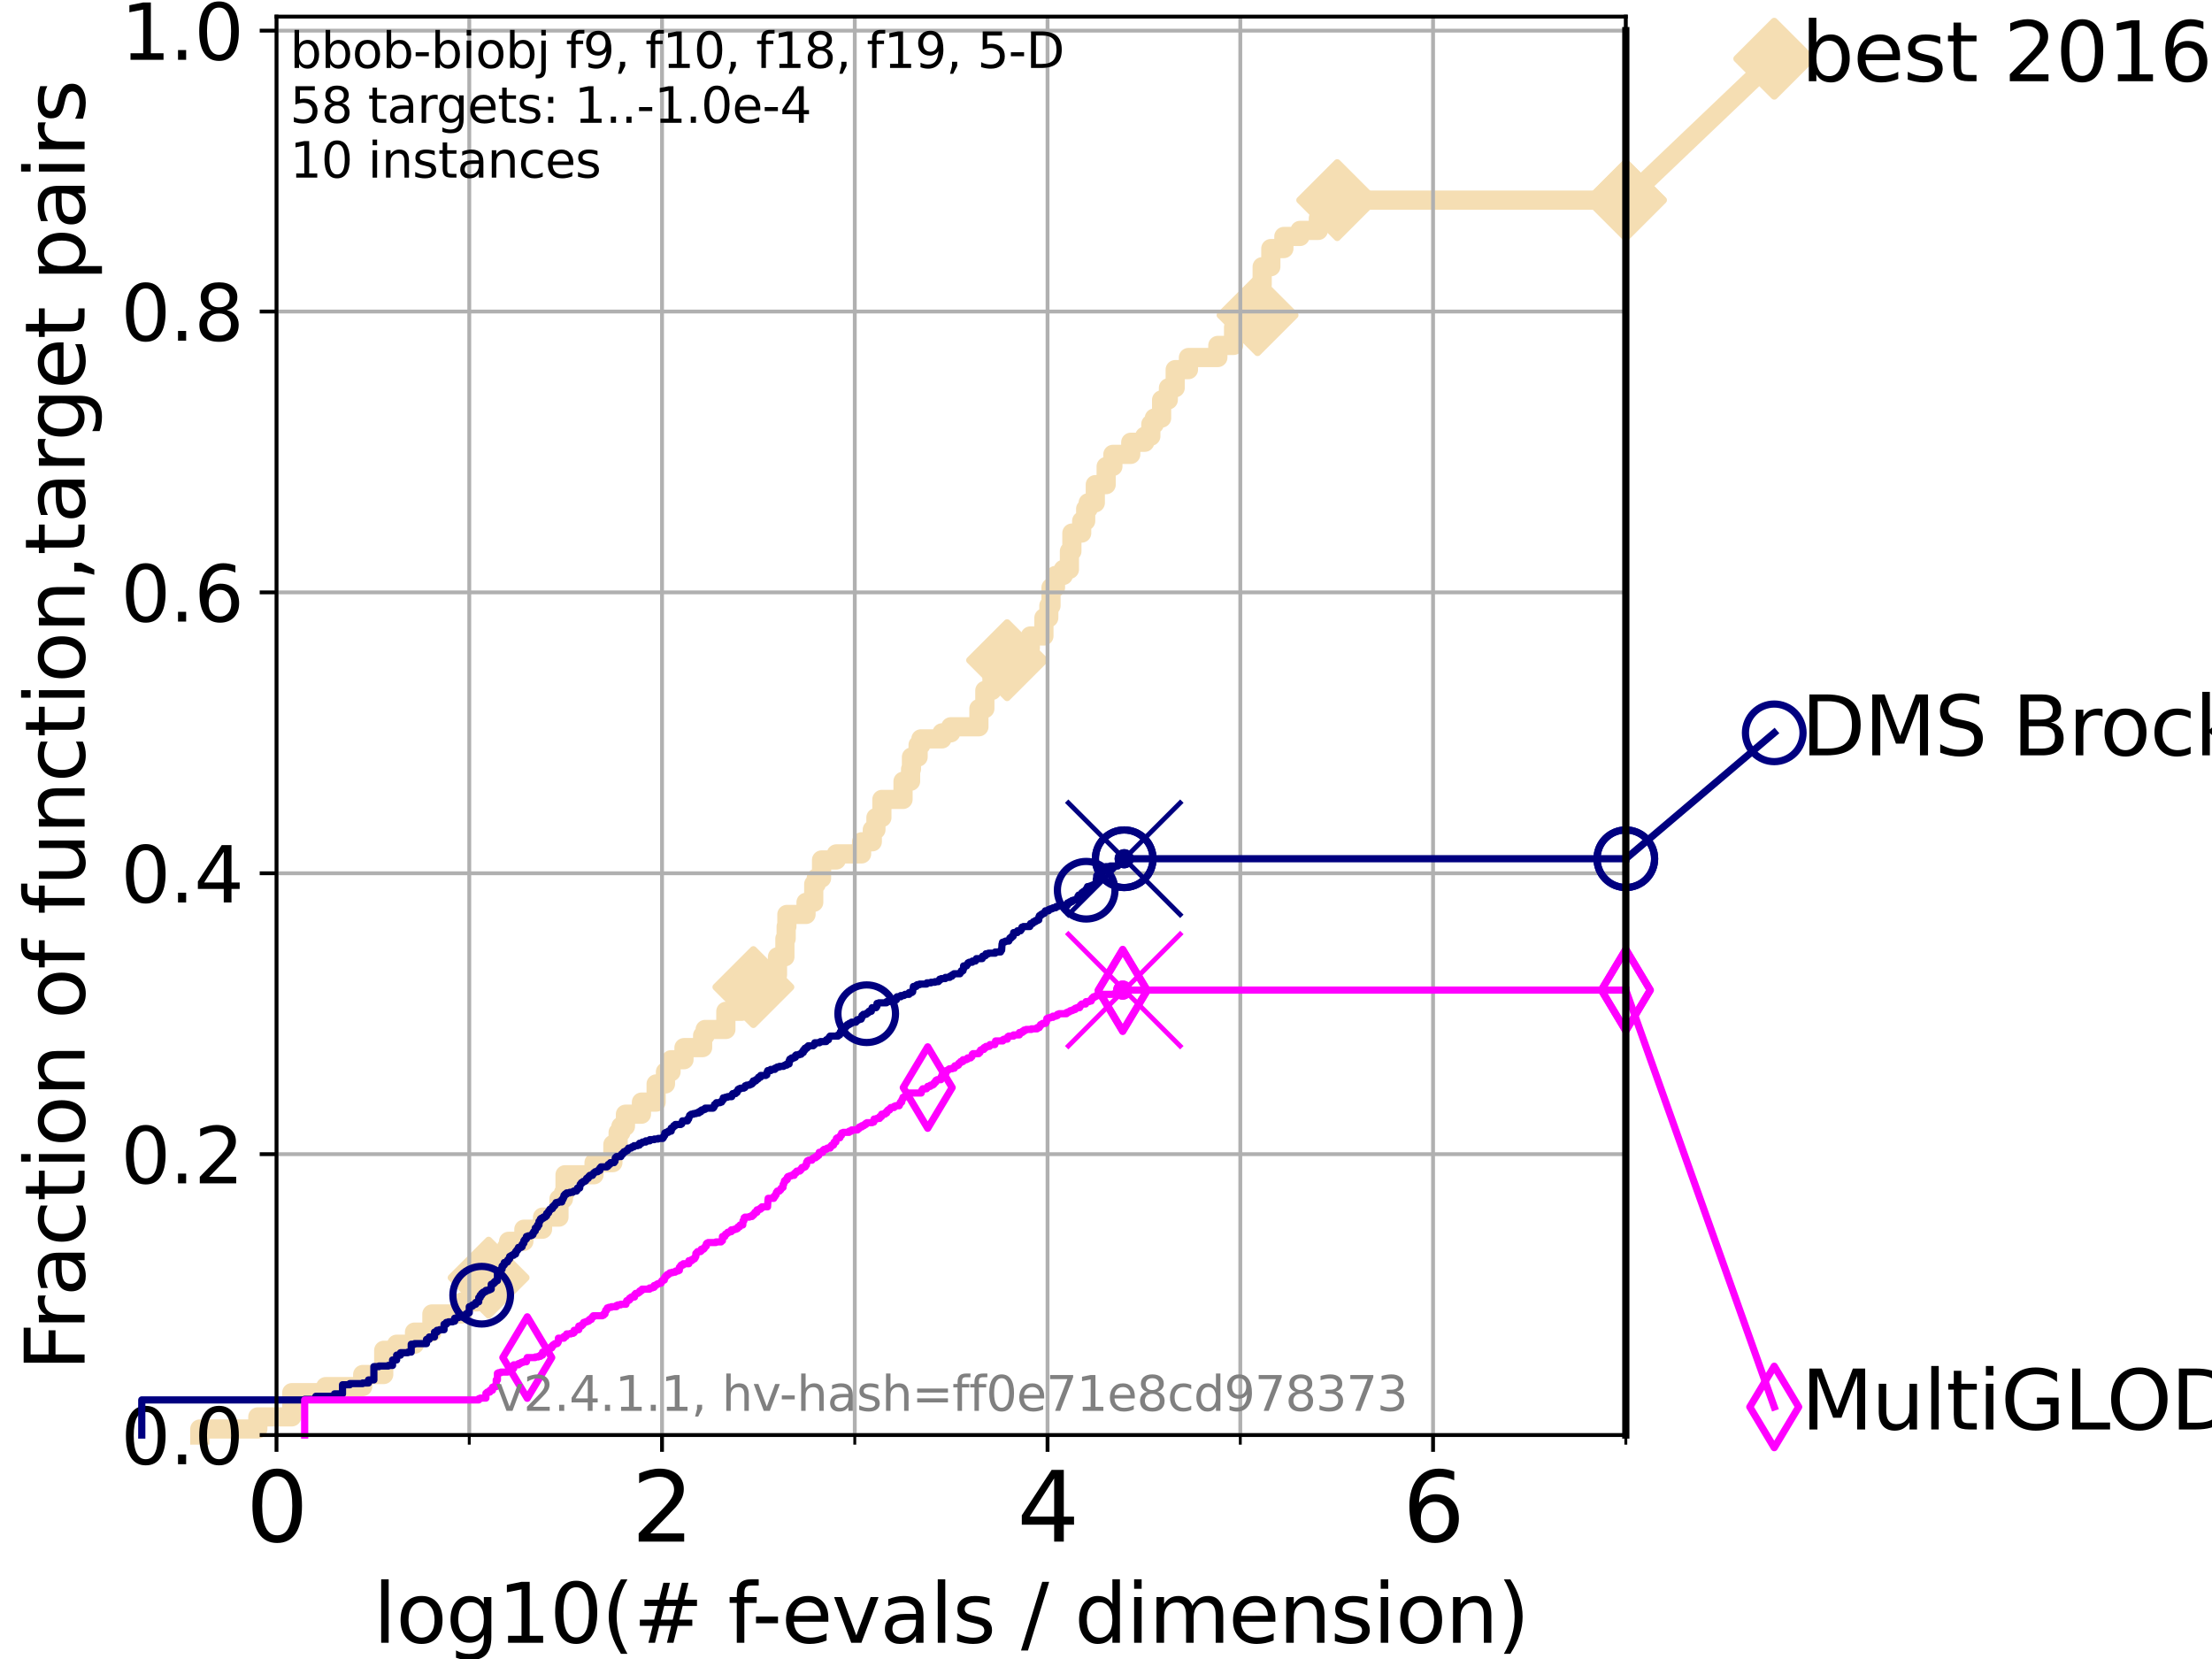 <?xml version="1.0" encoding="utf-8" standalone="no"?>
<!DOCTYPE svg PUBLIC "-//W3C//DTD SVG 1.1//EN"
  "http://www.w3.org/Graphics/SVG/1.1/DTD/svg11.dtd">
<svg height="345.6pt" version="1.1" viewBox="0 0 460.8 345.6" width="460.8pt" xmlns="http://www.w3.org/2000/svg" xmlns:xlink="http://www.w3.org/1999/xlink">
 <defs>
  <style type="text/css">*{stroke-linecap:butt;stroke-linejoin:round;}</style>
 </defs>
 <g id="figure_1">
  <g id="patch_1">
   <path d="M 0 345.6 
L 460.8 345.6 
L 460.8 0 
L 0 0 
z
" style="fill:#ffffff;"/>
  </g>
  <g id="axes_1">
   <g id="patch_2">
    <path d="M 57.6 298.944 
L 338.688 298.944 
L 338.688 3.456 
L 57.6 3.456 
z
" style="fill:#ffffff;"/>
   </g>
   <g id="line2d_1">
    <path d="M 41.621 298.944 
L 41.621 297.683 
L 53.709 297.683 
L 53.709 295.161 
L 60.78 295.161 
L 60.78 290.117 
L 67.851 290.117 
L 67.851 288.856 
L 75.556 288.856 
L 75.556 286.334 
L 79.939 286.334 
L 79.939 281.289 
L 82.627 281.289 
L 82.627 280.028 
L 86.351 280.028 
L 86.351 277.506 
L 89.973 277.506 
L 89.973 273.723 
L 96.301 273.723 
L 96.301 271.201 
L 99.418 271.201 
L 99.418 268.679 
L 99.732 268.679 
L 99.732 266.157 
L 101.786 266.157 
L 101.786 264.896 
L 104.826 264.896 
L 104.826 261.113 
L 105.51 261.113 
L 105.51 259.852 
L 105.952 259.852 
L 105.952 258.591 
L 109.132 258.591 
L 109.132 256.068 
L 113.023 256.068 
L 113.023 253.546 
L 116.443 253.546 
L 116.443 249.763 
L 117.373 249.763 
L 117.373 248.502 
L 117.71 248.502 
L 117.71 244.719 
L 123.751 244.719 
L 123.751 242.197 
L 127.674 242.197 
L 127.674 238.414 
L 128.768 238.414 
L 128.768 235.892 
L 129.348 235.892 
L 129.348 234.631 
L 130.291 234.631 
L 130.291 232.109 
L 133.623 232.109 
L 133.623 229.587 
L 136.683 229.587 
L 136.683 225.803 
L 138.628 225.803 
L 138.628 223.281 
L 139.794 223.281 
L 139.794 220.759 
L 142.486 220.759 
L 142.486 218.237 
L 146.367 218.237 
L 146.367 215.715 
L 146.896 215.715 
L 146.896 214.454 
L 151.211 214.454 
L 151.211 210.671 
L 154.467 210.671 
L 154.467 208.149 
L 155.966 208.149 
L 155.966 206.888 
L 156.942 206.888 
L 156.942 205.627 
L 158.02 205.627 
L 158.02 204.366 
L 158.858 204.366 
L 158.858 203.105 
L 161.964 203.105 
L 161.964 199.321 
L 163.51 199.321 
L 163.51 195.538 
L 163.773 195.538 
L 163.773 193.016 
L 163.923 193.016 
L 163.923 190.494 
L 167.911 190.494 
L 167.911 187.972 
L 169.515 187.972 
L 169.515 184.189 
L 170.042 184.189 
L 170.042 182.928 
L 171.145 182.928 
L 171.145 179.145 
L 174.218 179.145 
L 174.218 177.884 
L 179.486 177.884 
L 179.486 175.362 
L 181.716 175.362 
L 181.716 172.84 
L 182.472 172.84 
L 182.472 170.317 
L 183.713 170.317 
L 183.713 166.534 
L 188.118 166.534 
L 188.118 162.751 
L 189.691 162.751 
L 189.691 160.229 
L 189.871 160.229 
L 189.871 157.707 
L 191.256 157.707 
L 191.256 155.185 
L 191.839 155.185 
L 191.839 153.924 
L 196.235 153.924 
L 196.235 152.663 
L 198.054 152.663 
L 198.054 151.402 
L 203.925 151.402 
L 203.925 147.619 
L 205.162 147.619 
L 205.162 143.835 
L 206.64 143.835 
L 206.64 141.313 
L 208.433 141.313 
L 208.433 137.53 
L 209.798 137.53 
L 209.798 136.269 
L 212.876 136.269 
L 212.876 135.008 
L 214.638 135.008 
L 214.638 132.486 
L 217.466 132.486 
L 217.466 128.703 
L 218.474 128.703 
L 218.499 126.181 
L 218.942 126.181 
L 218.942 122.398 
L 219.882 122.398 
L 219.882 119.876 
L 221.508 119.876 
L 221.508 118.615 
L 222.782 118.615 
L 222.782 114.831 
L 223.293 114.831 
L 223.293 111.048 
L 225.335 111.048 
L 225.335 108.526 
L 226.167 108.526 
L 226.167 106.004 
L 226.685 106.004 
L 226.685 104.743 
L 228.172 104.743 
L 228.172 100.96 
L 230.433 100.96 
L 230.433 97.177 
L 231.832 97.177 
L 231.832 94.655 
L 235.558 94.655 
L 235.558 92.133 
L 238.472 92.133 
L 238.472 90.872 
L 239.741 90.872 
L 239.741 88.35 
L 240.468 88.35 
L 240.468 87.088 
L 241.985 87.088 
L 241.985 83.305 
L 243.375 83.305 
L 243.414 80.783 
L 244.816 80.783 
L 244.816 77 
L 247.574 77 
L 247.574 74.478 
L 253.698 74.478 
L 253.698 71.956 
L 256.978 71.956 
L 256.978 68.173 
L 261.969 68.173 
L 261.969 65.651 
L 262.148 65.651 
L 262.148 63.129 
L 262.375 63.129 
L 262.375 61.868 
L 262.772 61.868 
L 262.772 59.346 
L 262.933 59.346 
L 262.933 55.562 
L 264.737 55.562 
L 264.737 51.779 
L 267.454 51.779 
L 267.454 49.257 
L 270.82 49.257 
L 270.82 47.996 
L 274.642 47.996 
L 274.642 45.474 
L 278.566 45.474 
L 278.566 41.691 
L 338.688 41.691 
L 338.688 41.691 
" style="fill:none;stroke:#f5deb3;stroke-linecap:square;stroke-width:4;"/>
   </g>
   <g id="line2d_2">
    <defs>
     <path d="M 0 7.778 
L 7.778 0 
L 0 -7.778 
L -7.778 0 
z
" id="m78fffecfbe" style="stroke:#f5deb3;stroke-linejoin:miter;stroke-width:1.5;"/>
    </defs>
    <g>
     <use style="fill:#f5deb3;stroke:#f5deb3;stroke-linejoin:miter;stroke-width:1.5;" x="101.786" xlink:href="#m78fffecfbe" y="266.157"/>
     <use style="fill:#f5deb3;stroke:#f5deb3;stroke-linejoin:miter;stroke-width:1.5;" x="156.942" xlink:href="#m78fffecfbe" y="205.627"/>
     <use style="fill:#f5deb3;stroke:#f5deb3;stroke-linejoin:miter;stroke-width:1.5;" x="209.798" xlink:href="#m78fffecfbe" y="137.53"/>
     <use style="fill:#f5deb3;stroke:#f5deb3;stroke-linejoin:miter;stroke-width:1.5;" x="261.969" xlink:href="#m78fffecfbe" y="65.651"/>
     <use style="fill:#f5deb3;stroke:#f5deb3;stroke-linejoin:miter;stroke-width:1.5;" x="278.566" xlink:href="#m78fffecfbe" y="41.691"/>
     <use style="fill:#f5deb3;stroke:#f5deb3;stroke-linejoin:miter;stroke-width:1.5;" x="338.688" xlink:href="#m78fffecfbe" y="41.691"/>
    </g>
   </g>
   <g id="line2d_3">
    <path style="fill:none;stroke:#f5deb3;stroke-linecap:square;stroke-width:4;"/>
    <g/>
   </g>
   <g id="line2d_4">
    <path d="M 338.688 41.691 
L 369.608 12.233 
" style="fill:none;stroke:#f5deb3;stroke-linecap:square;stroke-width:4;"/>
    <g>
     <use style="fill:#f5deb3;stroke:#f5deb3;stroke-linejoin:miter;stroke-width:1.5;" x="338.688" xlink:href="#m78fffecfbe" y="41.691"/>
     <use style="fill:#f5deb3;stroke:#f5deb3;stroke-linejoin:miter;stroke-width:1.5;" x="369.608" xlink:href="#m78fffecfbe" y="12.233"/>
    </g>
   </g>
   <g id="matplotlib.axis_1">
    <g id="xtick_1">
     <g id="line2d_5">
      <path clip-path="url(#pcc38b72856)" d="M 57.6 298.944 
L 57.6 3.456 
" style="fill:none;stroke:#b0b0b0;stroke-linecap:square;stroke-width:0.8;"/>
     </g>
     <g id="line2d_6">
      <defs>
       <path d="M 0 0 
L 0 3.5 
" id="m82c910c482" style="stroke:#000000;stroke-width:0.8;"/>
      </defs>
      <g>
       <use style="stroke:#000000;stroke-width:0.8;" x="57.6" xlink:href="#m82c910c482" y="298.944"/>
      </g>
     </g>
     <g id="text_1">
      <!-- 0 -->
      <g transform="translate(51.237 321.141)scale(0.2 -0.2)">
       <defs>
        <path d="M 2034 4250 
Q 1547 4250 1301 3770 
Q 1056 3291 1056 2328 
Q 1056 1369 1301 889 
Q 1547 409 2034 409 
Q 2525 409 2770 889 
Q 3016 1369 3016 2328 
Q 3016 3291 2770 3770 
Q 2525 4250 2034 4250 
z
M 2034 4750 
Q 2819 4750 3233 4129 
Q 3647 3509 3647 2328 
Q 3647 1150 3233 529 
Q 2819 -91 2034 -91 
Q 1250 -91 836 529 
Q 422 1150 422 2328 
Q 422 3509 836 4129 
Q 1250 4750 2034 4750 
z
" id="DejaVuSans-30" transform="scale(0.016)"/>
       </defs>
       <use xlink:href="#DejaVuSans-30"/>
      </g>
     </g>
    </g>
    <g id="xtick_2">
     <g id="line2d_7">
      <path clip-path="url(#pcc38b72856)" d="M 137.911 298.944 
L 137.911 3.456 
" style="fill:none;stroke:#b0b0b0;stroke-linecap:square;stroke-width:0.8;"/>
     </g>
     <g id="line2d_8">
      <g>
       <use style="stroke:#000000;stroke-width:0.8;" x="137.911" xlink:href="#m82c910c482" y="298.944"/>
      </g>
     </g>
     <g id="text_2">
      <!-- 2 -->
      <g transform="translate(131.548 321.141)scale(0.2 -0.2)">
       <defs>
        <path d="M 1228 531 
L 3431 531 
L 3431 0 
L 469 0 
L 469 531 
Q 828 903 1448 1529 
Q 2069 2156 2228 2338 
Q 2531 2678 2651 2914 
Q 2772 3150 2772 3378 
Q 2772 3750 2511 3984 
Q 2250 4219 1831 4219 
Q 1534 4219 1204 4116 
Q 875 4013 500 3803 
L 500 4441 
Q 881 4594 1212 4672 
Q 1544 4750 1819 4750 
Q 2544 4750 2975 4387 
Q 3406 4025 3406 3419 
Q 3406 3131 3298 2873 
Q 3191 2616 2906 2266 
Q 2828 2175 2409 1742 
Q 1991 1309 1228 531 
z
" id="DejaVuSans-32" transform="scale(0.016)"/>
       </defs>
       <use xlink:href="#DejaVuSans-32"/>
      </g>
     </g>
    </g>
    <g id="xtick_3">
     <g id="line2d_9">
      <path clip-path="url(#pcc38b72856)" d="M 218.222 298.944 
L 218.222 3.456 
" style="fill:none;stroke:#b0b0b0;stroke-linecap:square;stroke-width:0.8;"/>
     </g>
     <g id="line2d_10">
      <g>
       <use style="stroke:#000000;stroke-width:0.8;" x="218.222" xlink:href="#m82c910c482" y="298.944"/>
      </g>
     </g>
     <g id="text_3">
      <!-- 4 -->
      <g transform="translate(211.859 321.141)scale(0.2 -0.2)">
       <defs>
        <path d="M 2419 4116 
L 825 1625 
L 2419 1625 
L 2419 4116 
z
M 2253 4666 
L 3047 4666 
L 3047 1625 
L 3713 1625 
L 3713 1100 
L 3047 1100 
L 3047 0 
L 2419 0 
L 2419 1100 
L 313 1100 
L 313 1709 
L 2253 4666 
z
" id="DejaVuSans-34" transform="scale(0.016)"/>
       </defs>
       <use xlink:href="#DejaVuSans-34"/>
      </g>
     </g>
    </g>
    <g id="xtick_4">
     <g id="line2d_11">
      <path clip-path="url(#pcc38b72856)" d="M 298.533 298.944 
L 298.533 3.456 
" style="fill:none;stroke:#b0b0b0;stroke-linecap:square;stroke-width:0.8;"/>
     </g>
     <g id="line2d_12">
      <g>
       <use style="stroke:#000000;stroke-width:0.8;" x="298.533" xlink:href="#m82c910c482" y="298.944"/>
      </g>
     </g>
     <g id="text_4">
      <!-- 6 -->
      <g transform="translate(292.17 321.141)scale(0.2 -0.2)">
       <defs>
        <path d="M 2113 2584 
Q 1688 2584 1439 2293 
Q 1191 2003 1191 1497 
Q 1191 994 1439 701 
Q 1688 409 2113 409 
Q 2538 409 2786 701 
Q 3034 994 3034 1497 
Q 3034 2003 2786 2293 
Q 2538 2584 2113 2584 
z
M 3366 4563 
L 3366 3988 
Q 3128 4100 2886 4159 
Q 2644 4219 2406 4219 
Q 1781 4219 1451 3797 
Q 1122 3375 1075 2522 
Q 1259 2794 1537 2939 
Q 1816 3084 2150 3084 
Q 2853 3084 3261 2657 
Q 3669 2231 3669 1497 
Q 3669 778 3244 343 
Q 2819 -91 2113 -91 
Q 1303 -91 875 529 
Q 447 1150 447 2328 
Q 447 3434 972 4092 
Q 1497 4750 2381 4750 
Q 2619 4750 2861 4703 
Q 3103 4656 3366 4563 
z
" id="DejaVuSans-36" transform="scale(0.016)"/>
       </defs>
       <use xlink:href="#DejaVuSans-36"/>
      </g>
     </g>
    </g>
    <g id="xtick_5">
     <g id="line2d_13">
      <path clip-path="url(#pcc38b72856)" d="M 97.755 298.944 
L 97.755 3.456 
" style="fill:none;stroke:#b0b0b0;stroke-linecap:square;stroke-width:0.8;"/>
     </g>
     <g id="line2d_14">
      <defs>
       <path d="M 0 0 
L 0 2 
" id="m88616796ef" style="stroke:#000000;stroke-width:0.6;"/>
      </defs>
      <g>
       <use style="stroke:#000000;stroke-width:0.6;" x="97.755" xlink:href="#m88616796ef" y="298.944"/>
      </g>
     </g>
    </g>
    <g id="xtick_6">
     <g id="line2d_15">
      <path clip-path="url(#pcc38b72856)" d="M 178.066 298.944 
L 178.066 3.456 
" style="fill:none;stroke:#b0b0b0;stroke-linecap:square;stroke-width:0.8;"/>
     </g>
     <g id="line2d_16">
      <g>
       <use style="stroke:#000000;stroke-width:0.6;" x="178.066" xlink:href="#m88616796ef" y="298.944"/>
      </g>
     </g>
    </g>
    <g id="xtick_7">
     <g id="line2d_17">
      <path clip-path="url(#pcc38b72856)" d="M 258.377 298.944 
L 258.377 3.456 
" style="fill:none;stroke:#b0b0b0;stroke-linecap:square;stroke-width:0.8;"/>
     </g>
     <g id="line2d_18">
      <g>
       <use style="stroke:#000000;stroke-width:0.6;" x="258.377" xlink:href="#m88616796ef" y="298.944"/>
      </g>
     </g>
    </g>
    <g id="xtick_8">
     <g id="line2d_19">
      <path clip-path="url(#pcc38b72856)" d="M 338.688 298.944 
L 338.688 3.456 
" style="fill:none;stroke:#b0b0b0;stroke-linecap:square;stroke-width:0.8;"/>
     </g>
     <g id="line2d_20">
      <g>
       <use style="stroke:#000000;stroke-width:0.6;" x="338.688" xlink:href="#m88616796ef" y="298.944"/>
      </g>
     </g>
    </g>
    <g id="text_5">
     <!-- log10(# f-evals / dimension) -->
     <g transform="translate(77.764 342.218)scale(0.17 -0.17)">
      <defs>
       <path d="M 603 4863 
L 1178 4863 
L 1178 0 
L 603 0 
L 603 4863 
z
" id="DejaVuSans-6c" transform="scale(0.016)"/>
       <path d="M 1959 3097 
Q 1497 3097 1228 2736 
Q 959 2375 959 1747 
Q 959 1119 1226 758 
Q 1494 397 1959 397 
Q 2419 397 2687 759 
Q 2956 1122 2956 1747 
Q 2956 2369 2687 2733 
Q 2419 3097 1959 3097 
z
M 1959 3584 
Q 2709 3584 3137 3096 
Q 3566 2609 3566 1747 
Q 3566 888 3137 398 
Q 2709 -91 1959 -91 
Q 1206 -91 779 398 
Q 353 888 353 1747 
Q 353 2609 779 3096 
Q 1206 3584 1959 3584 
z
" id="DejaVuSans-6f" transform="scale(0.016)"/>
       <path d="M 2906 1791 
Q 2906 2416 2648 2759 
Q 2391 3103 1925 3103 
Q 1463 3103 1205 2759 
Q 947 2416 947 1791 
Q 947 1169 1205 825 
Q 1463 481 1925 481 
Q 2391 481 2648 825 
Q 2906 1169 2906 1791 
z
M 3481 434 
Q 3481 -459 3084 -895 
Q 2688 -1331 1869 -1331 
Q 1566 -1331 1297 -1286 
Q 1028 -1241 775 -1147 
L 775 -588 
Q 1028 -725 1275 -790 
Q 1522 -856 1778 -856 
Q 2344 -856 2625 -561 
Q 2906 -266 2906 331 
L 2906 616 
Q 2728 306 2450 153 
Q 2172 0 1784 0 
Q 1141 0 747 490 
Q 353 981 353 1791 
Q 353 2603 747 3093 
Q 1141 3584 1784 3584 
Q 2172 3584 2450 3431 
Q 2728 3278 2906 2969 
L 2906 3500 
L 3481 3500 
L 3481 434 
z
" id="DejaVuSans-67" transform="scale(0.016)"/>
       <path d="M 794 531 
L 1825 531 
L 1825 4091 
L 703 3866 
L 703 4441 
L 1819 4666 
L 2450 4666 
L 2450 531 
L 3481 531 
L 3481 0 
L 794 0 
L 794 531 
z
" id="DejaVuSans-31" transform="scale(0.016)"/>
       <path d="M 1984 4856 
Q 1566 4138 1362 3434 
Q 1159 2731 1159 2009 
Q 1159 1288 1364 580 
Q 1569 -128 1984 -844 
L 1484 -844 
Q 1016 -109 783 600 
Q 550 1309 550 2009 
Q 550 2706 781 3412 
Q 1013 4119 1484 4856 
L 1984 4856 
z
" id="DejaVuSans-28" transform="scale(0.016)"/>
       <path d="M 3272 2816 
L 2363 2816 
L 2100 1772 
L 3016 1772 
L 3272 2816 
z
M 2803 4594 
L 2478 3297 
L 3391 3297 
L 3719 4594 
L 4219 4594 
L 3897 3297 
L 4872 3297 
L 4872 2816 
L 3775 2816 
L 3519 1772 
L 4513 1772 
L 4513 1294 
L 3397 1294 
L 3072 0 
L 2572 0 
L 2894 1294 
L 1978 1294 
L 1656 0 
L 1153 0 
L 1478 1294 
L 494 1294 
L 494 1772 
L 1594 1772 
L 1856 2816 
L 850 2816 
L 850 3297 
L 1978 3297 
L 2297 4594 
L 2803 4594 
z
" id="DejaVuSans-23" transform="scale(0.016)"/>
       <path id="DejaVuSans-20" transform="scale(0.016)"/>
       <path d="M 2375 4863 
L 2375 4384 
L 1825 4384 
Q 1516 4384 1395 4259 
Q 1275 4134 1275 3809 
L 1275 3500 
L 2222 3500 
L 2222 3053 
L 1275 3053 
L 1275 0 
L 697 0 
L 697 3053 
L 147 3053 
L 147 3500 
L 697 3500 
L 697 3744 
Q 697 4328 969 4595 
Q 1241 4863 1831 4863 
L 2375 4863 
z
" id="DejaVuSans-66" transform="scale(0.016)"/>
       <path d="M 313 2009 
L 1997 2009 
L 1997 1497 
L 313 1497 
L 313 2009 
z
" id="DejaVuSans-2d" transform="scale(0.016)"/>
       <path d="M 3597 1894 
L 3597 1613 
L 953 1613 
Q 991 1019 1311 708 
Q 1631 397 2203 397 
Q 2534 397 2845 478 
Q 3156 559 3463 722 
L 3463 178 
Q 3153 47 2828 -22 
Q 2503 -91 2169 -91 
Q 1331 -91 842 396 
Q 353 884 353 1716 
Q 353 2575 817 3079 
Q 1281 3584 2069 3584 
Q 2775 3584 3186 3129 
Q 3597 2675 3597 1894 
z
M 3022 2063 
Q 3016 2534 2758 2815 
Q 2500 3097 2075 3097 
Q 1594 3097 1305 2825 
Q 1016 2553 972 2059 
L 3022 2063 
z
" id="DejaVuSans-65" transform="scale(0.016)"/>
       <path d="M 191 3500 
L 800 3500 
L 1894 563 
L 2988 3500 
L 3597 3500 
L 2284 0 
L 1503 0 
L 191 3500 
z
" id="DejaVuSans-76" transform="scale(0.016)"/>
       <path d="M 2194 1759 
Q 1497 1759 1228 1600 
Q 959 1441 959 1056 
Q 959 750 1161 570 
Q 1363 391 1709 391 
Q 2188 391 2477 730 
Q 2766 1069 2766 1631 
L 2766 1759 
L 2194 1759 
z
M 3341 1997 
L 3341 0 
L 2766 0 
L 2766 531 
Q 2569 213 2275 61 
Q 1981 -91 1556 -91 
Q 1019 -91 701 211 
Q 384 513 384 1019 
Q 384 1609 779 1909 
Q 1175 2209 1959 2209 
L 2766 2209 
L 2766 2266 
Q 2766 2663 2505 2880 
Q 2244 3097 1772 3097 
Q 1472 3097 1187 3025 
Q 903 2953 641 2809 
L 641 3341 
Q 956 3463 1253 3523 
Q 1550 3584 1831 3584 
Q 2591 3584 2966 3190 
Q 3341 2797 3341 1997 
z
" id="DejaVuSans-61" transform="scale(0.016)"/>
       <path d="M 2834 3397 
L 2834 2853 
Q 2591 2978 2328 3040 
Q 2066 3103 1784 3103 
Q 1356 3103 1142 2972 
Q 928 2841 928 2578 
Q 928 2378 1081 2264 
Q 1234 2150 1697 2047 
L 1894 2003 
Q 2506 1872 2764 1633 
Q 3022 1394 3022 966 
Q 3022 478 2636 193 
Q 2250 -91 1575 -91 
Q 1294 -91 989 -36 
Q 684 19 347 128 
L 347 722 
Q 666 556 975 473 
Q 1284 391 1588 391 
Q 1994 391 2212 530 
Q 2431 669 2431 922 
Q 2431 1156 2273 1281 
Q 2116 1406 1581 1522 
L 1381 1569 
Q 847 1681 609 1914 
Q 372 2147 372 2553 
Q 372 3047 722 3315 
Q 1072 3584 1716 3584 
Q 2034 3584 2315 3537 
Q 2597 3491 2834 3397 
z
" id="DejaVuSans-73" transform="scale(0.016)"/>
       <path d="M 1625 4666 
L 2156 4666 
L 531 -594 
L 0 -594 
L 1625 4666 
z
" id="DejaVuSans-2f" transform="scale(0.016)"/>
       <path d="M 2906 2969 
L 2906 4863 
L 3481 4863 
L 3481 0 
L 2906 0 
L 2906 525 
Q 2725 213 2448 61 
Q 2172 -91 1784 -91 
Q 1150 -91 751 415 
Q 353 922 353 1747 
Q 353 2572 751 3078 
Q 1150 3584 1784 3584 
Q 2172 3584 2448 3432 
Q 2725 3281 2906 2969 
z
M 947 1747 
Q 947 1113 1208 752 
Q 1469 391 1925 391 
Q 2381 391 2643 752 
Q 2906 1113 2906 1747 
Q 2906 2381 2643 2742 
Q 2381 3103 1925 3103 
Q 1469 3103 1208 2742 
Q 947 2381 947 1747 
z
" id="DejaVuSans-64" transform="scale(0.016)"/>
       <path d="M 603 3500 
L 1178 3500 
L 1178 0 
L 603 0 
L 603 3500 
z
M 603 4863 
L 1178 4863 
L 1178 4134 
L 603 4134 
L 603 4863 
z
" id="DejaVuSans-69" transform="scale(0.016)"/>
       <path d="M 3328 2828 
Q 3544 3216 3844 3400 
Q 4144 3584 4550 3584 
Q 5097 3584 5394 3201 
Q 5691 2819 5691 2113 
L 5691 0 
L 5113 0 
L 5113 2094 
Q 5113 2597 4934 2840 
Q 4756 3084 4391 3084 
Q 3944 3084 3684 2787 
Q 3425 2491 3425 1978 
L 3425 0 
L 2847 0 
L 2847 2094 
Q 2847 2600 2669 2842 
Q 2491 3084 2119 3084 
Q 1678 3084 1418 2786 
Q 1159 2488 1159 1978 
L 1159 0 
L 581 0 
L 581 3500 
L 1159 3500 
L 1159 2956 
Q 1356 3278 1631 3431 
Q 1906 3584 2284 3584 
Q 2666 3584 2933 3390 
Q 3200 3197 3328 2828 
z
" id="DejaVuSans-6d" transform="scale(0.016)"/>
       <path d="M 3513 2113 
L 3513 0 
L 2938 0 
L 2938 2094 
Q 2938 2591 2744 2837 
Q 2550 3084 2163 3084 
Q 1697 3084 1428 2787 
Q 1159 2491 1159 1978 
L 1159 0 
L 581 0 
L 581 3500 
L 1159 3500 
L 1159 2956 
Q 1366 3272 1645 3428 
Q 1925 3584 2291 3584 
Q 2894 3584 3203 3211 
Q 3513 2838 3513 2113 
z
" id="DejaVuSans-6e" transform="scale(0.016)"/>
       <path d="M 513 4856 
L 1013 4856 
Q 1481 4119 1714 3412 
Q 1947 2706 1947 2009 
Q 1947 1309 1714 600 
Q 1481 -109 1013 -844 
L 513 -844 
Q 928 -128 1133 580 
Q 1338 1288 1338 2009 
Q 1338 2731 1133 3434 
Q 928 4138 513 4856 
z
" id="DejaVuSans-29" transform="scale(0.016)"/>
      </defs>
      <use xlink:href="#DejaVuSans-6c"/>
      <use x="27.783" xlink:href="#DejaVuSans-6f"/>
      <use x="88.965" xlink:href="#DejaVuSans-67"/>
      <use x="152.441" xlink:href="#DejaVuSans-31"/>
      <use x="216.064" xlink:href="#DejaVuSans-30"/>
      <use x="279.688" xlink:href="#DejaVuSans-28"/>
      <use x="318.701" xlink:href="#DejaVuSans-23"/>
      <use x="402.49" xlink:href="#DejaVuSans-20"/>
      <use x="434.277" xlink:href="#DejaVuSans-66"/>
      <use x="463.982" xlink:href="#DejaVuSans-2d"/>
      <use x="500.066" xlink:href="#DejaVuSans-65"/>
      <use x="561.59" xlink:href="#DejaVuSans-76"/>
      <use x="620.77" xlink:href="#DejaVuSans-61"/>
      <use x="682.049" xlink:href="#DejaVuSans-6c"/>
      <use x="709.832" xlink:href="#DejaVuSans-73"/>
      <use x="761.932" xlink:href="#DejaVuSans-20"/>
      <use x="793.719" xlink:href="#DejaVuSans-2f"/>
      <use x="827.41" xlink:href="#DejaVuSans-20"/>
      <use x="859.197" xlink:href="#DejaVuSans-64"/>
      <use x="922.674" xlink:href="#DejaVuSans-69"/>
      <use x="950.457" xlink:href="#DejaVuSans-6d"/>
      <use x="1047.869" xlink:href="#DejaVuSans-65"/>
      <use x="1109.393" xlink:href="#DejaVuSans-6e"/>
      <use x="1172.771" xlink:href="#DejaVuSans-73"/>
      <use x="1224.871" xlink:href="#DejaVuSans-69"/>
      <use x="1252.654" xlink:href="#DejaVuSans-6f"/>
      <use x="1313.836" xlink:href="#DejaVuSans-6e"/>
      <use x="1377.215" xlink:href="#DejaVuSans-29"/>
     </g>
    </g>
   </g>
   <g id="matplotlib.axis_2">
    <g id="ytick_1">
     <g id="line2d_21">
      <path clip-path="url(#pcc38b72856)" d="M 57.6 298.944 
L 338.688 298.944 
" style="fill:none;stroke:#b0b0b0;stroke-linecap:square;stroke-width:0.8;"/>
     </g>
     <g id="line2d_22">
      <defs>
       <path d="M 0 0 
L -3.5 0 
" id="ma55f50999e" style="stroke:#000000;stroke-width:0.8;"/>
      </defs>
      <g>
       <use style="stroke:#000000;stroke-width:0.8;" x="57.6" xlink:href="#ma55f50999e" y="298.944"/>
      </g>
     </g>
     <g id="text_6">
      <!-- 0.0 -->
      <g transform="translate(25.155 305.023)scale(0.16 -0.16)">
       <defs>
        <path d="M 684 794 
L 1344 794 
L 1344 0 
L 684 0 
L 684 794 
z
" id="DejaVuSans-2e" transform="scale(0.016)"/>
       </defs>
       <use xlink:href="#DejaVuSans-30"/>
       <use x="63.623" xlink:href="#DejaVuSans-2e"/>
       <use x="95.41" xlink:href="#DejaVuSans-30"/>
      </g>
     </g>
    </g>
    <g id="ytick_2">
     <g id="line2d_23">
      <path clip-path="url(#pcc38b72856)" d="M 57.6 240.432 
L 338.688 240.432 
" style="fill:none;stroke:#b0b0b0;stroke-linecap:square;stroke-width:0.8;"/>
     </g>
     <g id="line2d_24">
      <g>
       <use style="stroke:#000000;stroke-width:0.8;" x="57.6" xlink:href="#ma55f50999e" y="240.432"/>
      </g>
     </g>
     <g id="text_7">
      <!-- 0.2 -->
      <g transform="translate(25.155 246.51)scale(0.16 -0.16)">
       <use xlink:href="#DejaVuSans-30"/>
       <use x="63.623" xlink:href="#DejaVuSans-2e"/>
       <use x="95.41" xlink:href="#DejaVuSans-32"/>
      </g>
     </g>
    </g>
    <g id="ytick_3">
     <g id="line2d_25">
      <path clip-path="url(#pcc38b72856)" d="M 57.6 181.919 
L 338.688 181.919 
" style="fill:none;stroke:#b0b0b0;stroke-linecap:square;stroke-width:0.8;"/>
     </g>
     <g id="line2d_26">
      <g>
       <use style="stroke:#000000;stroke-width:0.8;" x="57.6" xlink:href="#ma55f50999e" y="181.919"/>
      </g>
     </g>
     <g id="text_8">
      <!-- 0.4 -->
      <g transform="translate(25.155 187.998)scale(0.16 -0.16)">
       <use xlink:href="#DejaVuSans-30"/>
       <use x="63.623" xlink:href="#DejaVuSans-2e"/>
       <use x="95.41" xlink:href="#DejaVuSans-34"/>
      </g>
     </g>
    </g>
    <g id="ytick_4">
     <g id="line2d_27">
      <path clip-path="url(#pcc38b72856)" d="M 57.6 123.407 
L 338.688 123.407 
" style="fill:none;stroke:#b0b0b0;stroke-linecap:square;stroke-width:0.8;"/>
     </g>
     <g id="line2d_28">
      <g>
       <use style="stroke:#000000;stroke-width:0.8;" x="57.6" xlink:href="#ma55f50999e" y="123.407"/>
      </g>
     </g>
     <g id="text_9">
      <!-- 0.6 -->
      <g transform="translate(25.155 129.485)scale(0.16 -0.16)">
       <use xlink:href="#DejaVuSans-30"/>
       <use x="63.623" xlink:href="#DejaVuSans-2e"/>
       <use x="95.41" xlink:href="#DejaVuSans-36"/>
      </g>
     </g>
    </g>
    <g id="ytick_5">
     <g id="line2d_29">
      <path clip-path="url(#pcc38b72856)" d="M 57.6 64.894 
L 338.688 64.894 
" style="fill:none;stroke:#b0b0b0;stroke-linecap:square;stroke-width:0.8;"/>
     </g>
     <g id="line2d_30">
      <g>
       <use style="stroke:#000000;stroke-width:0.8;" x="57.6" xlink:href="#ma55f50999e" y="64.894"/>
      </g>
     </g>
     <g id="text_10">
      <!-- 0.8 -->
      <g transform="translate(25.155 70.973)scale(0.16 -0.16)">
       <defs>
        <path d="M 2034 2216 
Q 1584 2216 1326 1975 
Q 1069 1734 1069 1313 
Q 1069 891 1326 650 
Q 1584 409 2034 409 
Q 2484 409 2743 651 
Q 3003 894 3003 1313 
Q 3003 1734 2745 1975 
Q 2488 2216 2034 2216 
z
M 1403 2484 
Q 997 2584 770 2862 
Q 544 3141 544 3541 
Q 544 4100 942 4425 
Q 1341 4750 2034 4750 
Q 2731 4750 3128 4425 
Q 3525 4100 3525 3541 
Q 3525 3141 3298 2862 
Q 3072 2584 2669 2484 
Q 3125 2378 3379 2068 
Q 3634 1759 3634 1313 
Q 3634 634 3220 271 
Q 2806 -91 2034 -91 
Q 1263 -91 848 271 
Q 434 634 434 1313 
Q 434 1759 690 2068 
Q 947 2378 1403 2484 
z
M 1172 3481 
Q 1172 3119 1398 2916 
Q 1625 2713 2034 2713 
Q 2441 2713 2670 2916 
Q 2900 3119 2900 3481 
Q 2900 3844 2670 4047 
Q 2441 4250 2034 4250 
Q 1625 4250 1398 4047 
Q 1172 3844 1172 3481 
z
" id="DejaVuSans-38" transform="scale(0.016)"/>
       </defs>
       <use xlink:href="#DejaVuSans-30"/>
       <use x="63.623" xlink:href="#DejaVuSans-2e"/>
       <use x="95.41" xlink:href="#DejaVuSans-38"/>
      </g>
     </g>
    </g>
    <g id="ytick_6">
     <g id="line2d_31">
      <path clip-path="url(#pcc38b72856)" d="M 57.6 6.382 
L 338.688 6.382 
" style="fill:none;stroke:#b0b0b0;stroke-linecap:square;stroke-width:0.8;"/>
     </g>
     <g id="line2d_32">
      <g>
       <use style="stroke:#000000;stroke-width:0.8;" x="57.6" xlink:href="#ma55f50999e" y="6.382"/>
      </g>
     </g>
     <g id="text_11">
      <!-- 1.0 -->
      <g transform="translate(25.155 12.46)scale(0.16 -0.16)">
       <use xlink:href="#DejaVuSans-31"/>
       <use x="63.623" xlink:href="#DejaVuSans-2e"/>
       <use x="95.41" xlink:href="#DejaVuSans-30"/>
      </g>
     </g>
    </g>
    <g id="text_12">
     <!-- Fraction of function,target pairs -->
     <g transform="translate(17.62 285.585)rotate(-90)scale(0.17 -0.17)">
      <defs>
       <path d="M 628 4666 
L 3309 4666 
L 3309 4134 
L 1259 4134 
L 1259 2759 
L 3109 2759 
L 3109 2228 
L 1259 2228 
L 1259 0 
L 628 0 
L 628 4666 
z
" id="DejaVuSans-46" transform="scale(0.016)"/>
       <path d="M 2631 2963 
Q 2534 3019 2420 3045 
Q 2306 3072 2169 3072 
Q 1681 3072 1420 2755 
Q 1159 2438 1159 1844 
L 1159 0 
L 581 0 
L 581 3500 
L 1159 3500 
L 1159 2956 
Q 1341 3275 1631 3429 
Q 1922 3584 2338 3584 
Q 2397 3584 2469 3576 
Q 2541 3569 2628 3553 
L 2631 2963 
z
" id="DejaVuSans-72" transform="scale(0.016)"/>
       <path d="M 3122 3366 
L 3122 2828 
Q 2878 2963 2633 3030 
Q 2388 3097 2138 3097 
Q 1578 3097 1268 2742 
Q 959 2388 959 1747 
Q 959 1106 1268 751 
Q 1578 397 2138 397 
Q 2388 397 2633 464 
Q 2878 531 3122 666 
L 3122 134 
Q 2881 22 2623 -34 
Q 2366 -91 2075 -91 
Q 1284 -91 818 406 
Q 353 903 353 1747 
Q 353 2603 823 3093 
Q 1294 3584 2113 3584 
Q 2378 3584 2631 3529 
Q 2884 3475 3122 3366 
z
" id="DejaVuSans-63" transform="scale(0.016)"/>
       <path d="M 1172 4494 
L 1172 3500 
L 2356 3500 
L 2356 3053 
L 1172 3053 
L 1172 1153 
Q 1172 725 1289 603 
Q 1406 481 1766 481 
L 2356 481 
L 2356 0 
L 1766 0 
Q 1100 0 847 248 
Q 594 497 594 1153 
L 594 3053 
L 172 3053 
L 172 3500 
L 594 3500 
L 594 4494 
L 1172 4494 
z
" id="DejaVuSans-74" transform="scale(0.016)"/>
       <path d="M 544 1381 
L 544 3500 
L 1119 3500 
L 1119 1403 
Q 1119 906 1312 657 
Q 1506 409 1894 409 
Q 2359 409 2629 706 
Q 2900 1003 2900 1516 
L 2900 3500 
L 3475 3500 
L 3475 0 
L 2900 0 
L 2900 538 
Q 2691 219 2414 64 
Q 2138 -91 1772 -91 
Q 1169 -91 856 284 
Q 544 659 544 1381 
z
M 1991 3584 
L 1991 3584 
z
" id="DejaVuSans-75" transform="scale(0.016)"/>
       <path d="M 750 794 
L 1409 794 
L 1409 256 
L 897 -744 
L 494 -744 
L 750 256 
L 750 794 
z
" id="DejaVuSans-2c" transform="scale(0.016)"/>
       <path d="M 1159 525 
L 1159 -1331 
L 581 -1331 
L 581 3500 
L 1159 3500 
L 1159 2969 
Q 1341 3281 1617 3432 
Q 1894 3584 2278 3584 
Q 2916 3584 3314 3078 
Q 3713 2572 3713 1747 
Q 3713 922 3314 415 
Q 2916 -91 2278 -91 
Q 1894 -91 1617 61 
Q 1341 213 1159 525 
z
M 3116 1747 
Q 3116 2381 2855 2742 
Q 2594 3103 2138 3103 
Q 1681 3103 1420 2742 
Q 1159 2381 1159 1747 
Q 1159 1113 1420 752 
Q 1681 391 2138 391 
Q 2594 391 2855 752 
Q 3116 1113 3116 1747 
z
" id="DejaVuSans-70" transform="scale(0.016)"/>
      </defs>
      <use xlink:href="#DejaVuSans-46"/>
      <use x="50.27" xlink:href="#DejaVuSans-72"/>
      <use x="91.383" xlink:href="#DejaVuSans-61"/>
      <use x="152.662" xlink:href="#DejaVuSans-63"/>
      <use x="207.643" xlink:href="#DejaVuSans-74"/>
      <use x="246.852" xlink:href="#DejaVuSans-69"/>
      <use x="274.635" xlink:href="#DejaVuSans-6f"/>
      <use x="335.816" xlink:href="#DejaVuSans-6e"/>
      <use x="399.195" xlink:href="#DejaVuSans-20"/>
      <use x="430.982" xlink:href="#DejaVuSans-6f"/>
      <use x="492.164" xlink:href="#DejaVuSans-66"/>
      <use x="527.369" xlink:href="#DejaVuSans-20"/>
      <use x="559.156" xlink:href="#DejaVuSans-66"/>
      <use x="594.361" xlink:href="#DejaVuSans-75"/>
      <use x="657.74" xlink:href="#DejaVuSans-6e"/>
      <use x="721.119" xlink:href="#DejaVuSans-63"/>
      <use x="776.1" xlink:href="#DejaVuSans-74"/>
      <use x="815.309" xlink:href="#DejaVuSans-69"/>
      <use x="843.092" xlink:href="#DejaVuSans-6f"/>
      <use x="904.273" xlink:href="#DejaVuSans-6e"/>
      <use x="967.652" xlink:href="#DejaVuSans-2c"/>
      <use x="999.439" xlink:href="#DejaVuSans-74"/>
      <use x="1038.648" xlink:href="#DejaVuSans-61"/>
      <use x="1099.928" xlink:href="#DejaVuSans-72"/>
      <use x="1139.291" xlink:href="#DejaVuSans-67"/>
      <use x="1202.768" xlink:href="#DejaVuSans-65"/>
      <use x="1264.291" xlink:href="#DejaVuSans-74"/>
      <use x="1303.5" xlink:href="#DejaVuSans-20"/>
      <use x="1335.287" xlink:href="#DejaVuSans-70"/>
      <use x="1398.764" xlink:href="#DejaVuSans-61"/>
      <use x="1460.043" xlink:href="#DejaVuSans-69"/>
      <use x="1487.826" xlink:href="#DejaVuSans-72"/>
      <use x="1528.939" xlink:href="#DejaVuSans-73"/>
     </g>
    </g>
   </g>
   <g id="line2d_33">
    <defs>
     <path d="M 0 1.5 
C 0.398 1.5 0.779 1.342 1.061 1.061 
C 1.342 0.779 1.5 0.398 1.5 0 
C 1.5 -0.398 1.342 -0.779 1.061 -1.061 
C 0.779 -1.342 0.398 -1.5 0 -1.5 
C -0.398 -1.5 -0.779 -1.342 -1.061 -1.061 
C -1.342 -0.779 -1.5 -0.398 -1.5 0 
C -1.5 0.398 -1.342 0.779 -1.061 1.061 
C -0.779 1.342 -0.398 1.5 0 1.5 
z
" id="mb6ea05286d" style="stroke:#f5deb3;"/>
    </defs>
    <g>
     <use style="fill:#f5deb3;stroke:#f5deb3;" x="278.566" xlink:href="#mb6ea05286d" y="41.691"/>
     <use style="fill:#f5deb3;stroke:#f5deb3;" x="278.566" xlink:href="#mb6ea05286d" y="41.691"/>
    </g>
   </g>
   <g id="line2d_34">
    <defs>
     <path d="M 0 1.5 
C 0.398 1.5 0.779 1.342 1.061 1.061 
C 1.342 0.779 1.5 0.398 1.5 0 
C 1.5 -0.398 1.342 -0.779 1.061 -1.061 
C 0.779 -1.342 0.398 -1.5 0 -1.5 
C -0.398 -1.5 -0.779 -1.342 -1.061 -1.061 
C -1.342 -0.779 -1.5 -0.398 -1.5 0 
C -1.5 0.398 -1.342 0.779 -1.061 1.061 
C -0.779 1.342 -0.398 1.5 0 1.5 
z
" id="mb2e1b95d26" style="stroke:#000080;"/>
    </defs>
    <g>
     <use style="fill:#000080;stroke:#000080;" x="234.193" xlink:href="#mb2e1b95d26" y="178.893"/>
     <use style="fill:#000080;stroke:#000080;" x="234.193" xlink:href="#mb2e1b95d26" y="178.893"/>
    </g>
   </g>
   <g id="line2d_35">
    <path d="M 29.533 298.944 
L 29.533 291.63 
L 63.468 291.63 
L 63.468 291.504 
L 65.797 291.504 
L 65.797 290.873 
L 69.688 290.873 
L 69.688 290.369 
L 71.35 290.369 
L 71.35 288.477 
L 72.868 288.477 
L 72.868 288.225 
L 75.556 288.225 
L 75.556 288.099 
L 76.759 288.099 
L 76.759 287.468 
L 77.885 287.468 
L 77.885 284.694 
L 78.942 284.694 
L 78.942 284.568 
L 80.881 284.568 
L 80.881 284.442 
L 81.776 284.442 
L 81.776 283.307 
L 82.627 283.307 
L 82.627 282.298 
L 83.438 282.298 
L 83.438 281.794 
L 84.956 281.794 
L 84.956 281.668 
L 85.667 281.668 
L 85.667 280.028 
L 86.351 280.028 
L 86.351 279.902 
L 88.847 279.902 
L 88.847 279.019 
L 89.419 279.019 
L 89.419 278.515 
L 90.509 278.515 
L 90.509 277.506 
L 91.03 277.506 
L 91.03 277.128 
L 91.535 277.128 
L 91.535 277.002 
L 92.504 277.002 
L 92.504 275.867 
L 92.969 275.867 
L 92.969 275.489 
L 93.422 275.489 
L 93.422 275.362 
L 94.295 275.362 
L 94.295 275.236 
L 94.715 275.236 
L 94.715 274.606 
L 95.125 274.606 
L 95.125 274.48 
L 95.526 274.48 
L 95.526 274.354 
L 96.301 274.354 
L 96.301 274.228 
L 97.044 274.228 
L 97.044 273.723 
L 97.403 273.723 
L 97.403 273.471 
L 97.755 273.471 
L 97.755 272.21 
L 98.101 272.21 
L 98.101 272.084 
L 98.439 272.084 
L 98.439 271.832 
L 98.772 271.832 
L 98.772 271.705 
L 99.098 271.705 
L 99.098 271.327 
L 99.418 271.327 
L 99.418 271.201 
L 99.732 271.201 
L 99.732 270.318 
L 100.04 270.318 
L 100.04 269.814 
L 100.344 269.814 
L 100.344 269.436 
L 100.642 269.436 
L 100.642 269.183 
L 100.935 269.183 
L 100.935 269.057 
L 101.223 269.057 
L 101.223 268.805 
L 101.786 268.805 
L 101.786 268.679 
L 102.06 268.679 
L 102.06 268.553 
L 102.331 268.553 
L 102.331 267.544 
L 102.597 267.544 
L 102.597 267.418 
L 102.859 267.418 
L 102.859 267.166 
L 103.118 267.166 
L 103.118 266.913 
L 103.372 266.913 
L 103.372 266.787 
L 103.623 266.787 
L 103.623 265.274 
L 103.871 265.274 
L 103.871 264.896 
L 104.355 264.896 
L 104.355 264.391 
L 104.592 264.391 
L 104.592 263.761 
L 104.826 263.761 
L 104.826 263.509 
L 105.057 263.509 
L 105.057 263.004 
L 105.51 263.004 
L 105.51 262.878 
L 105.733 262.878 
L 105.733 262.5 
L 105.952 262.5 
L 105.952 262.248 
L 106.169 262.248 
L 106.169 261.743 
L 106.383 261.743 
L 106.383 261.617 
L 106.594 261.617 
L 106.594 261.491 
L 107.009 261.491 
L 107.009 261.239 
L 107.415 261.239 
L 107.415 260.734 
L 107.614 260.734 
L 107.614 260.482 
L 107.811 260.482 
L 107.811 260.23 
L 108.006 260.23 
L 108.006 259.852 
L 108.578 259.852 
L 108.578 259.726 
L 108.764 259.726 
L 108.764 259.221 
L 108.949 259.221 
L 108.949 258.969 
L 109.132 258.969 
L 109.132 258.464 
L 109.312 258.464 
L 109.312 258.212 
L 109.491 258.212 
L 109.491 258.086 
L 109.668 258.086 
L 109.668 257.582 
L 110.017 257.582 
L 110.017 257.456 
L 110.527 257.456 
L 110.527 257.33 
L 110.86 257.33 
L 110.86 257.203 
L 111.023 257.203 
L 111.023 256.825 
L 111.186 256.825 
L 111.186 256.573 
L 111.346 256.573 
L 111.346 256.447 
L 111.506 256.447 
L 111.506 255.816 
L 111.82 255.816 
L 111.82 255.69 
L 111.975 255.69 
L 111.975 255.186 
L 112.281 255.186 
L 112.281 254.429 
L 112.432 254.429 
L 112.432 254.303 
L 112.581 254.303 
L 112.581 253.925 
L 112.73 253.925 
L 112.73 253.799 
L 113.168 253.799 
L 113.168 253.546 
L 113.595 253.546 
L 113.595 253.294 
L 113.874 253.294 
L 113.874 252.79 
L 114.148 252.79 
L 114.148 252.664 
L 114.284 252.664 
L 114.284 252.285 
L 114.419 252.285 
L 114.419 252.159 
L 114.552 252.159 
L 114.552 251.907 
L 114.817 251.907 
L 114.817 251.781 
L 115.077 251.781 
L 115.077 251.403 
L 115.333 251.403 
L 115.333 251.15 
L 115.586 251.15 
L 115.586 250.898 
L 115.711 250.898 
L 115.711 250.772 
L 115.835 250.772 
L 115.835 250.52 
L 116.323 250.52 
L 116.323 250.394 
L 117.03 250.394 
L 117.03 249.889 
L 117.26 249.889 
L 117.26 249.637 
L 117.373 249.637 
L 117.373 249.385 
L 117.486 249.385 
L 117.486 249.007 
L 117.71 249.007 
L 117.71 248.754 
L 118.04 248.754 
L 118.04 248.502 
L 118.682 248.502 
L 118.682 248.376 
L 119.301 248.376 
L 119.301 248.25 
L 119.503 248.25 
L 119.503 248.124 
L 120.094 248.124 
L 120.094 247.872 
L 120.287 247.872 
L 120.287 247.493 
L 120.759 247.493 
L 120.852 246.737 
L 120.945 246.737 
L 120.945 246.611 
L 121.128 246.611 
L 121.128 246.358 
L 121.4 246.358 
L 121.49 246.106 
L 121.844 246.106 
L 121.844 245.98 
L 122.018 245.98 
L 122.105 245.728 
L 122.191 245.728 
L 122.191 245.476 
L 122.531 245.476 
L 122.615 245.097 
L 122.865 245.097 
L 122.865 244.845 
L 123.434 244.845 
L 123.434 244.593 
L 123.594 244.593 
L 123.673 244.341 
L 123.83 244.341 
L 123.83 244.215 
L 123.985 244.215 
L 123.985 244.089 
L 124.52 244.089 
L 124.52 243.836 
L 124.965 243.836 
L 124.965 243.332 
L 125.111 243.332 
L 125.183 243.08 
L 126.44 243.08 
L 126.44 242.954 
L 126.64 242.954 
L 126.707 242.575 
L 127.035 242.575 
L 127.035 242.449 
L 127.165 242.449 
L 127.165 242.197 
L 127.923 242.197 
L 127.923 241.945 
L 128.108 241.945 
L 128.169 241.188 
L 128.411 241.188 
L 128.411 240.936 
L 129.348 240.936 
L 129.405 240.684 
L 129.461 240.684 
L 129.461 240.432 
L 129.742 240.432 
L 129.742 240.179 
L 129.909 240.179 
L 129.964 239.927 
L 130.291 239.927 
L 130.291 239.801 
L 130.452 239.801 
L 130.452 239.675 
L 130.717 239.675 
L 130.77 239.423 
L 130.927 239.423 
L 130.927 239.17 
L 131.49 239.17 
L 131.49 239.044 
L 131.641 239.044 
L 131.641 238.918 
L 132.036 238.918 
L 132.085 238.666 
L 132.801 238.666 
L 132.801 238.54 
L 133.216 238.54 
L 133.216 238.162 
L 133.667 238.162 
L 133.667 238.036 
L 133.844 238.036 
L 133.844 237.909 
L 134.535 237.909 
L 134.535 237.657 
L 135.362 237.657 
L 135.362 237.405 
L 136.304 237.405 
L 136.304 237.279 
L 137.09 237.279 
L 137.09 237.153 
L 138.084 237.153 
L 138.084 236.901 
L 138.256 236.901 
L 138.358 236.522 
L 138.494 236.522 
L 138.494 236.018 
L 138.728 236.018 
L 138.728 235.892 
L 139.221 235.892 
L 139.221 235.64 
L 139.825 235.64 
L 139.825 235.009 
L 140.104 235.009 
L 140.196 234.757 
L 140.348 234.757 
L 140.348 234.505 
L 140.679 234.505 
L 140.679 234.252 
L 141.83 234.252 
L 141.83 234.126 
L 142.024 234.126 
L 142.134 233.622 
L 142.161 233.622 
L 142.161 233.496 
L 143.222 233.496 
L 143.222 233.117 
L 143.452 233.117 
L 143.553 232.739 
L 143.578 232.739 
L 143.654 232.361 
L 143.804 232.361 
L 143.804 232.235 
L 144.001 232.235 
L 144.001 232.109 
L 144.463 232.109 
L 144.463 231.983 
L 145.005 231.983 
L 145.005 231.856 
L 145.576 231.856 
L 145.576 231.604 
L 145.998 231.604 
L 145.998 231.352 
L 146.173 231.352 
L 146.173 231.226 
L 146.559 231.226 
L 146.559 231.1 
L 146.896 231.1 
L 146.896 230.848 
L 148.564 230.848 
L 148.564 230.721 
L 148.696 230.721 
L 148.696 230.469 
L 148.827 230.469 
L 148.845 230.091 
L 149.068 230.091 
L 149.068 229.965 
L 149.232 229.965 
L 149.232 229.713 
L 149.999 229.713 
L 149.999 229.587 
L 150.327 229.587 
L 150.327 229.334 
L 150.463 229.334 
L 150.463 229.208 
L 150.599 229.208 
L 150.666 228.704 
L 151.113 228.704 
L 151.113 228.578 
L 151.566 228.578 
L 151.566 228.452 
L 152.436 228.452 
L 152.436 228.073 
L 152.632 228.073 
L 152.632 227.821 
L 153.236 227.821 
L 153.236 227.569 
L 153.552 227.569 
L 153.637 227.191 
L 153.75 227.191 
L 153.75 226.938 
L 153.946 226.938 
L 153.946 226.812 
L 154.263 226.812 
L 154.263 226.686 
L 154.933 226.686 
L 154.933 226.56 
L 155.181 226.56 
L 155.245 226.182 
L 155.527 226.182 
L 155.527 226.056 
L 156.126 226.056 
L 156.126 225.93 
L 156.43 225.93 
L 156.43 225.803 
L 156.67 225.803 
L 156.67 225.551 
L 156.918 225.551 
L 156.918 225.173 
L 157.449 225.173 
L 157.449 224.921 
L 157.709 224.921 
L 157.709 224.795 
L 157.91 224.795 
L 157.998 224.416 
L 158.423 224.416 
L 158.455 224.038 
L 159.527 224.038 
L 159.527 223.912 
L 159.738 223.912 
L 159.818 223.281 
L 159.927 223.281 
L 159.927 223.029 
L 160.557 223.029 
L 160.557 222.777 
L 161.411 222.777 
L 161.411 222.525 
L 161.699 222.525 
L 161.699 222.399 
L 161.912 222.399 
L 161.912 222.272 
L 162.372 222.272 
L 162.372 222.146 
L 163.21 222.146 
L 163.21 222.02 
L 163.437 222.02 
L 163.437 221.894 
L 163.883 221.894 
L 163.883 221.642 
L 164.38 221.642 
L 164.425 220.885 
L 164.524 220.885 
L 164.539 220.633 
L 164.921 220.633 
L 164.921 220.381 
L 165.44 220.381 
L 165.44 220.255 
L 165.697 220.255 
L 165.704 219.876 
L 165.852 219.876 
L 165.852 219.75 
L 166.467 219.75 
L 166.467 219.624 
L 166.889 219.624 
L 166.889 219.498 
L 167.008 219.498 
L 167.008 219.246 
L 167.346 219.246 
L 167.372 218.742 
L 167.685 218.742 
L 167.691 218.363 
L 168.091 218.363 
L 168.091 218.111 
L 168.373 218.111 
L 168.373 217.859 
L 169.4 217.859 
L 169.4 217.733 
L 169.554 217.733 
L 169.554 217.607 
L 169.696 217.607 
L 169.73 217.228 
L 170.709 217.228 
L 170.709 217.102 
L 170.936 217.102 
L 170.936 216.976 
L 172.103 216.976 
L 172.143 216.598 
L 172.592 216.598 
L 172.63 216.219 
L 172.706 216.219 
L 172.811 215.967 
L 172.914 215.967 
L 172.914 215.841 
L 174.567 215.841 
L 174.567 215.589 
L 174.934 215.589 
L 175.042 215.085 
L 175.059 215.085 
L 175.059 214.958 
L 175.265 214.958 
L 175.265 214.706 
L 175.395 214.706 
L 175.505 214.328 
L 175.971 214.328 
L 176.054 213.823 
L 176.379 213.823 
L 176.379 213.571 
L 176.506 213.571 
L 176.506 213.445 
L 176.917 213.445 
L 176.917 213.193 
L 177.383 213.193 
L 177.383 212.941 
L 178.292 212.941 
L 178.391 212.689 
L 178.555 212.689 
L 178.555 212.436 
L 178.977 212.436 
L 178.977 212.31 
L 179.396 212.31 
L 179.396 212.058 
L 179.518 212.058 
L 179.563 211.554 
L 179.852 211.554 
L 179.852 211.301 
L 180.452 211.301 
L 180.552 211.049 
L 180.798 211.049 
L 180.798 210.923 
L 180.968 210.923 
L 181.003 210.671 
L 181.517 210.671 
L 181.571 210.166 
L 181.679 210.166 
L 181.679 209.914 
L 182.518 209.914 
L 182.518 209.662 
L 182.674 209.662 
L 182.69 209.032 
L 183.097 209.032 
L 183.097 208.905 
L 184.666 208.905 
L 184.69 208.653 
L 185.193 208.653 
L 185.193 208.527 
L 185.623 208.527 
L 185.623 208.401 
L 186.136 208.401 
L 186.136 208.275 
L 186.736 208.275 
L 186.747 207.77 
L 186.871 207.77 
L 186.871 207.644 
L 187.647 207.644 
L 187.653 207.392 
L 188.311 207.392 
L 188.311 207.266 
L 188.534 207.266 
L 188.534 207.14 
L 189.379 207.14 
L 189.386 206.762 
L 189.968 206.762 
L 189.968 206.636 
L 190.121 206.636 
L 190.213 205.879 
L 190.252 205.879 
L 190.272 205.501 
L 190.872 205.501 
L 190.872 205.248 
L 191.078 205.248 
L 191.078 205.122 
L 191.588 205.122 
L 191.588 204.996 
L 193.016 204.996 
L 193.085 204.744 
L 193.951 204.744 
L 193.951 204.618 
L 194.778 204.618 
L 194.778 204.492 
L 195.477 204.492 
L 195.583 204.24 
L 195.745 204.24 
L 195.745 203.987 
L 196.098 203.987 
L 196.098 203.861 
L 196.914 203.861 
L 196.957 203.609 
L 197.843 203.609 
L 197.904 203.357 
L 198.316 203.357 
L 198.316 203.105 
L 198.551 203.105 
L 198.551 202.978 
L 198.726 202.978 
L 198.726 202.852 
L 199.975 202.852 
L 200.067 202.6 
L 200.131 202.6 
L 200.131 202.474 
L 200.273 202.474 
L 200.273 202.222 
L 200.608 202.222 
L 200.695 201.844 
L 200.727 201.844 
L 200.731 201.213 
L 201.363 201.213 
L 201.363 200.961 
L 201.544 200.961 
L 201.652 200.583 
L 201.898 200.583 
L 201.898 200.456 
L 202.526 200.456 
L 202.567 200.204 
L 203.2 200.204 
L 203.288 199.952 
L 203.399 199.952 
L 203.399 199.7 
L 204.607 199.7 
L 204.69 199.195 
L 205.09 199.195 
L 205.09 199.069 
L 205.334 199.069 
L 205.38 198.691 
L 205.91 198.691 
L 205.91 198.565 
L 207.323 198.565 
L 207.323 198.313 
L 208.437 198.313 
L 208.486 197.934 
L 208.664 197.934 
L 208.742 196.673 
L 208.776 196.673 
L 208.836 196.295 
L 209.197 196.295 
L 209.197 196.169 
L 209.48 196.169 
L 209.48 196.043 
L 210.151 196.043 
L 210.151 195.791 
L 210.276 195.791 
L 210.362 195.412 
L 210.647 195.412 
L 210.653 195.16 
L 210.924 195.16 
L 210.924 195.034 
L 211.062 195.034 
L 211.151 194.277 
L 211.921 194.277 
L 211.953 193.899 
L 212.597 193.899 
L 212.597 193.647 
L 212.789 193.647 
L 212.886 193.142 
L 213.19 193.142 
L 213.19 193.016 
L 214.528 193.016 
L 214.539 192.638 
L 214.697 192.638 
L 214.697 192.386 
L 215.143 192.386 
L 215.181 192.134 
L 215.273 192.134 
L 215.273 192.007 
L 215.718 192.007 
L 215.718 191.755 
L 216.176 191.755 
L 216.176 191.629 
L 216.401 191.629 
L 216.418 190.999 
L 216.512 190.999 
L 216.526 190.746 
L 216.818 190.746 
L 216.867 190.494 
L 217.088 190.494 
L 217.088 190.368 
L 217.331 190.368 
L 217.331 190.242 
L 217.587 190.242 
L 217.684 189.864 
L 217.773 189.864 
L 217.773 189.738 
L 218.438 189.738 
L 218.438 189.485 
L 218.732 189.485 
L 218.732 189.359 
L 219.091 189.359 
L 219.091 189.233 
L 219.387 189.233 
L 219.387 189.107 
L 219.92 189.107 
L 220.004 188.855 
L 220.401 188.855 
L 220.401 188.729 
L 220.971 188.729 
L 220.971 188.603 
L 222.361 188.603 
L 222.38 188.098 
L 222.852 188.098 
L 222.852 187.846 
L 223.316 187.846 
L 223.316 187.594 
L 223.735 187.594 
L 223.735 187.468 
L 224.525 187.468 
L 224.546 186.711 
L 224.705 186.711 
L 224.705 186.459 
L 225.362 186.459 
L 225.371 185.954 
L 225.709 185.954 
L 225.709 185.702 
L 225.983 185.702 
L 226.084 185.45 
L 226.273 185.45 
L 226.273 185.198 
L 226.549 185.198 
L 226.552 184.693 
L 227.065 184.693 
L 227.065 184.567 
L 227.403 184.567 
L 227.403 184.441 
L 227.712 184.441 
L 227.712 184.315 
L 228.307 184.315 
L 228.387 183.054 
L 228.46 183.054 
L 228.463 182.423 
L 229.326 182.423 
L 229.362 181.667 
L 229.836 181.667 
L 229.876 181.036 
L 230.363 181.036 
L 230.372 180.532 
L 231.261 180.532 
L 231.261 180.406 
L 232.866 180.406 
L 232.943 180.027 
L 233.268 180.027 
L 233.268 179.901 
L 233.411 179.901 
L 233.411 179.649 
L 233.784 179.649 
L 233.784 179.523 
L 234.191 179.523 
L 234.193 178.893 
L 338.688 178.893 
L 338.688 178.893 
" style="fill:none;stroke:#000080;stroke-linecap:square;stroke-width:1.5;"/>
   </g>
   <g id="line2d_36">
    <defs>
     <path d="M 0 6 
C 1.591 6 3.117 5.368 4.243 4.243 
C 5.368 3.117 6 1.591 6 0 
C 6 -1.591 5.368 -3.117 4.243 -4.243 
C 3.117 -5.368 1.591 -6 0 -6 
C -1.591 -6 -3.117 -5.368 -4.243 -4.243 
C -5.368 -3.117 -6 -1.591 -6 0 
C -6 1.591 -5.368 3.117 -4.243 4.243 
C -3.117 5.368 -1.591 6 0 6 
z
" id="maa3d98c823" style="stroke:#000080;stroke-width:1.5;"/>
    </defs>
    <g>
     <use style="fill-opacity:0;stroke:#000080;stroke-width:1.5;" x="100.344" xlink:href="#maa3d98c823" y="269.814"/>
     <use style="fill-opacity:0;stroke:#000080;stroke-width:1.5;" x="180.552" xlink:href="#maa3d98c823" y="211.175"/>
     <use style="fill-opacity:0;stroke:#000080;stroke-width:1.5;" x="226.273" xlink:href="#maa3d98c823" y="185.45"/>
     <use style="fill-opacity:0;stroke:#000080;stroke-width:1.5;" x="234.193" xlink:href="#maa3d98c823" y="178.893"/>
     <use style="fill-opacity:0;stroke:#000080;stroke-width:1.5;" x="234.193" xlink:href="#maa3d98c823" y="178.893"/>
     <use style="fill-opacity:0;stroke:#000080;stroke-width:1.5;" x="338.688" xlink:href="#maa3d98c823" y="178.893"/>
    </g>
   </g>
   <g id="line2d_37">
    <path style="fill:none;stroke:#000080;stroke-linecap:square;stroke-width:1.5;"/>
    <g/>
   </g>
   <g id="line2d_38">
    <path clip-path="url(#pcc38b72856)" d="M 234.202 178.893 
" style="fill:none;stroke:#000080;stroke-linecap:square;stroke-width:1.5;"/>
    <defs>
     <path d="M -12 12 
L 12 -12 
M -12 -12 
L 12 12 
" id="m591c350a3c" style="stroke:#000080;"/>
    </defs>
    <g clip-path="url(#pcc38b72856)">
     <use style="fill:#000080;stroke:#000080;" x="234.202" xlink:href="#m591c350a3c" y="178.893"/>
    </g>
   </g>
   <g id="line2d_39">
    <defs>
     <path d="M 0 1.5 
C 0.398 1.5 0.779 1.342 1.061 1.061 
C 1.342 0.779 1.5 0.398 1.5 0 
C 1.5 -0.398 1.342 -0.779 1.061 -1.061 
C 0.779 -1.342 0.398 -1.5 0 -1.5 
C -0.398 -1.5 -0.779 -1.342 -1.061 -1.061 
C -1.342 -0.779 -1.5 -0.398 -1.5 0 
C -1.5 0.398 -1.342 0.779 -1.061 1.061 
C -0.779 1.342 -0.398 1.5 0 1.5 
z
" id="me3a8d2a873" style="stroke:#ff00ff;"/>
    </defs>
    <g>
     <use style="fill:#ff00ff;stroke:#ff00ff;" x="233.881" xlink:href="#me3a8d2a873" y="206.257"/>
     <use style="fill:#ff00ff;stroke:#ff00ff;" x="233.881" xlink:href="#me3a8d2a873" y="206.257"/>
    </g>
   </g>
   <g id="line2d_40">
    <path d="M 63.468 298.944 
L 63.468 291.63 
L 99.732 291.63 
L 99.732 291.378 
L 100.04 291.378 
L 100.04 291.252 
L 101.223 291.252 
L 101.223 290.243 
L 101.507 290.243 
L 101.507 289.991 
L 102.06 289.991 
L 102.06 289.612 
L 102.597 289.612 
L 102.597 288.982 
L 102.859 288.982 
L 102.859 288.856 
L 103.372 288.856 
L 103.372 287.468 
L 103.623 287.468 
L 103.623 286.081 
L 103.871 286.081 
L 103.871 285.955 
L 104.355 285.955 
L 104.355 285.829 
L 105.733 285.829 
L 105.733 285.577 
L 105.952 285.577 
L 105.952 285.451 
L 106.383 285.451 
L 106.383 285.199 
L 106.594 285.199 
L 106.594 285.073 
L 107.009 285.073 
L 107.009 284.316 
L 108.006 284.316 
L 108.006 284.064 
L 108.389 284.064 
L 108.389 283.938 
L 108.578 283.938 
L 108.578 283.811 
L 108.949 283.811 
L 108.949 283.685 
L 109.668 283.685 
L 109.668 283.181 
L 109.843 283.181 
L 109.843 282.803 
L 111.506 282.803 
L 111.506 282.677 
L 112.128 282.677 
L 112.128 282.55 
L 112.581 282.55 
L 112.581 282.298 
L 113.023 282.298 
L 113.023 281.668 
L 113.735 281.668 
L 113.735 281.542 
L 114.284 281.542 
L 114.284 281.289 
L 114.419 281.289 
L 114.419 280.785 
L 114.947 280.785 
L 114.947 280.407 
L 115.206 280.407 
L 115.206 280.154 
L 115.46 280.154 
L 115.46 280.028 
L 115.586 280.028 
L 115.586 279.902 
L 116.081 279.902 
L 116.081 279.776 
L 116.203 279.776 
L 116.203 279.524 
L 116.323 279.524 
L 116.323 278.767 
L 117.486 278.767 
L 117.486 278.389 
L 117.931 278.389 
L 118.04 277.885 
L 118.891 277.885 
L 118.891 277.758 
L 119.402 277.758 
L 119.402 277.632 
L 119.603 277.632 
L 119.603 277.128 
L 120.094 277.128 
L 120.094 277.002 
L 120.572 277.002 
L 120.572 276.245 
L 121.128 276.245 
L 121.128 275.993 
L 121.4 275.993 
L 121.49 275.741 
L 121.579 275.741 
L 121.579 275.489 
L 121.931 275.489 
L 121.931 275.362 
L 122.277 275.362 
L 122.277 275.236 
L 122.615 275.236 
L 122.615 275.11 
L 122.782 275.11 
L 122.782 274.858 
L 123.193 274.858 
L 123.274 274.48 
L 123.354 274.48 
L 123.354 274.354 
L 123.594 274.354 
L 123.594 274.101 
L 125.471 274.101 
L 125.471 273.975 
L 125.753 273.975 
L 125.753 273.723 
L 126.031 273.723 
L 126.1 273.219 
L 126.168 273.219 
L 126.168 272.966 
L 126.372 272.966 
L 126.372 272.714 
L 126.507 272.714 
L 126.507 272.462 
L 126.839 272.462 
L 126.839 272.336 
L 127.358 272.336 
L 127.358 272.21 
L 128.411 272.21 
L 128.411 271.958 
L 128.709 271.958 
L 128.709 271.832 
L 129.291 271.832 
L 129.291 271.705 
L 130.398 271.705 
L 130.505 271.075 
L 130.559 271.075 
L 130.559 270.949 
L 130.927 270.949 
L 130.927 270.823 
L 131.134 270.823 
L 131.134 270.444 
L 131.49 270.444 
L 131.49 270.192 
L 132.182 270.192 
L 132.182 269.688 
L 132.375 269.688 
L 132.423 269.436 
L 132.894 269.436 
L 132.894 269.309 
L 133.079 269.309 
L 133.079 269.183 
L 133.262 269.183 
L 133.262 268.931 
L 133.578 268.931 
L 133.578 268.805 
L 133.756 268.805 
L 133.756 268.553 
L 135.321 268.553 
L 135.321 268.301 
L 135.879 268.301 
L 135.879 268.175 
L 136.266 268.175 
L 136.266 267.796 
L 136.645 267.796 
L 136.645 267.67 
L 136.795 267.67 
L 136.795 267.544 
L 137.016 267.544 
L 137.016 267.418 
L 137.38 267.418 
L 137.38 267.292 
L 137.736 267.292 
L 137.806 267.04 
L 137.876 267.04 
L 137.876 266.787 
L 138.05 266.787 
L 138.05 266.661 
L 138.392 266.661 
L 138.426 266.157 
L 138.595 266.157 
L 138.595 265.905 
L 138.762 265.905 
L 138.762 265.779 
L 138.927 265.779 
L 138.96 265.526 
L 139.253 265.526 
L 139.253 265.4 
L 139.414 265.4 
L 139.414 265.274 
L 139.541 265.274 
L 139.541 265.148 
L 140.042 265.148 
L 140.042 265.022 
L 140.649 265.022 
L 140.649 264.896 
L 140.768 264.896 
L 140.768 264.77 
L 141.264 264.77 
L 141.264 264.644 
L 141.521 264.644 
L 141.521 264.013 
L 141.634 264.013 
L 141.634 263.887 
L 141.802 263.887 
L 141.802 263.635 
L 141.914 263.635 
L 141.914 263.509 
L 142.352 263.509 
L 142.352 263.256 
L 143.502 263.256 
L 143.502 262.626 
L 144.124 262.626 
L 144.124 262.374 
L 144.415 262.374 
L 144.415 262.248 
L 144.677 262.248 
L 144.677 261.995 
L 144.842 261.995 
L 144.842 261.743 
L 144.959 261.743 
L 144.959 261.113 
L 145.075 261.113 
L 145.075 260.987 
L 145.282 260.987 
L 145.304 260.734 
L 145.932 260.734 
L 145.932 260.608 
L 146.086 260.608 
L 146.086 260.23 
L 146.58 260.23 
L 146.58 260.104 
L 146.707 260.104 
L 146.707 259.852 
L 146.854 259.852 
L 146.937 259.599 
L 147.124 259.599 
L 147.144 259.095 
L 147.267 259.095 
L 147.267 258.969 
L 147.53 258.969 
L 147.53 258.843 
L 149.141 258.843 
L 149.141 258.717 
L 150.207 258.717 
L 150.258 258.464 
L 150.497 258.464 
L 150.497 257.582 
L 150.999 257.582 
L 151.097 257.203 
L 151.13 257.203 
L 151.13 257.077 
L 151.373 257.077 
L 151.373 256.951 
L 151.502 256.951 
L 151.597 256.699 
L 151.96 256.699 
L 151.96 256.573 
L 152.36 256.573 
L 152.36 256.195 
L 152.959 256.195 
L 152.959 256.068 
L 153.381 256.068 
L 153.381 255.942 
L 153.637 255.942 
L 153.637 255.69 
L 153.75 255.69 
L 153.75 255.564 
L 154.085 255.564 
L 154.181 255.186 
L 154.735 255.186 
L 154.788 254.303 
L 154.972 254.303 
L 155.025 253.672 
L 155.207 253.672 
L 155.207 253.546 
L 156.114 253.546 
L 156.114 253.42 
L 156.658 253.42 
L 156.658 253.168 
L 156.953 253.168 
L 156.953 252.916 
L 157.186 252.916 
L 157.255 252.538 
L 157.687 252.538 
L 157.698 252.033 
L 158.097 252.033 
L 158.097 251.907 
L 158.423 251.907 
L 158.423 251.655 
L 158.721 251.655 
L 158.721 251.403 
L 159.897 251.403 
L 159.986 249.889 
L 160.025 249.889 
L 160.025 249.637 
L 161.192 249.637 
L 161.192 249.259 
L 161.447 249.259 
L 161.511 248.881 
L 161.69 248.881 
L 161.743 248.376 
L 161.85 248.376 
L 161.929 248.124 
L 162.381 248.124 
L 162.475 247.872 
L 162.636 247.872 
L 162.636 247.619 
L 162.762 247.619 
L 162.762 247.493 
L 162.929 247.493 
L 162.929 247.367 
L 163.119 247.367 
L 163.136 246.737 
L 163.259 246.737 
L 163.356 246.232 
L 163.413 246.232 
L 163.421 245.98 
L 163.693 245.98 
L 163.693 245.728 
L 164.001 245.728 
L 164.024 245.223 
L 164.141 245.223 
L 164.141 245.097 
L 164.486 245.097 
L 164.486 244.971 
L 164.84 244.971 
L 164.84 244.845 
L 165.447 244.845 
L 165.447 244.467 
L 165.59 244.467 
L 165.59 244.341 
L 165.859 244.341 
L 165.859 244.089 
L 165.978 244.089 
L 165.978 243.962 
L 166.595 243.962 
L 166.595 243.836 
L 166.763 243.836 
L 166.763 243.584 
L 166.968 243.584 
L 167.054 243.206 
L 167.488 243.206 
L 167.488 243.08 
L 167.754 243.08 
L 167.817 242.701 
L 168.004 242.701 
L 168.035 242.071 
L 168.202 242.071 
L 168.202 241.819 
L 168.446 241.819 
L 168.446 241.693 
L 169.146 241.693 
L 169.146 241.44 
L 169.326 241.44 
L 169.326 241.314 
L 169.475 241.314 
L 169.475 241.188 
L 169.909 241.188 
L 169.909 240.936 
L 170.256 240.936 
L 170.256 240.684 
L 170.57 240.684 
L 170.655 240.053 
L 171.392 240.053 
L 171.392 239.675 
L 171.519 239.675 
L 171.519 239.549 
L 171.676 239.549 
L 171.676 239.423 
L 172.162 239.423 
L 172.162 239.297 
L 172.323 239.297 
L 172.323 239.17 
L 172.933 239.17 
L 173.021 238.792 
L 173.244 238.792 
L 173.244 238.54 
L 173.644 238.54 
L 173.693 238.162 
L 173.773 238.162 
L 173.773 237.909 
L 174.127 237.909 
L 174.236 237.153 
L 174.404 237.153 
L 174.404 237.027 
L 174.963 237.027 
L 175.071 236.522 
L 175.294 236.522 
L 175.33 236.018 
L 175.674 236.018 
L 175.674 235.892 
L 176.894 235.892 
L 176.894 235.64 
L 177.405 235.64 
L 177.405 235.387 
L 178.629 235.387 
L 178.629 235.135 
L 178.927 235.135 
L 178.927 235.009 
L 179.046 235.009 
L 179.046 234.757 
L 179.534 234.757 
L 179.534 234.505 
L 179.974 234.505 
L 180.055 234.252 
L 180.376 234.252 
L 180.376 234 
L 180.609 234 
L 180.609 233.874 
L 181.691 233.874 
L 181.691 233.748 
L 182.019 233.748 
L 182.091 233.117 
L 182.615 233.117 
L 182.615 232.991 
L 183.24 232.991 
L 183.24 232.613 
L 183.633 232.613 
L 183.66 232.109 
L 184.343 232.109 
L 184.343 231.856 
L 184.718 231.856 
L 184.735 231.478 
L 184.969 231.478 
L 184.969 231.226 
L 185.332 231.226 
L 185.332 230.974 
L 185.501 230.974 
L 185.571 230.721 
L 186.256 230.721 
L 186.256 230.469 
L 186.574 230.469 
L 186.574 230.343 
L 187.328 230.343 
L 187.328 230.091 
L 187.447 230.091 
L 187.447 229.839 
L 187.573 229.839 
L 187.573 229.587 
L 187.846 229.587 
L 187.889 229.082 
L 188.002 229.082 
L 188.071 228.704 
L 188.114 228.704 
L 188.114 228.578 
L 188.408 228.578 
L 188.408 228.452 
L 188.969 228.452 
L 188.969 228.199 
L 189.158 228.199 
L 189.158 228.073 
L 189.411 228.073 
L 189.455 227.695 
L 191.905 227.695 
L 191.924 227.317 
L 192.043 227.317 
L 192.043 227.064 
L 192.236 227.064 
L 192.236 226.812 
L 193.011 226.812 
L 193.091 226.56 
L 193.26 226.56 
L 193.26 226.308 
L 193.808 226.308 
L 193.839 226.056 
L 194.279 226.056 
L 194.279 225.93 
L 194.488 225.93 
L 194.488 225.677 
L 194.703 225.677 
L 194.703 225.425 
L 194.948 225.425 
L 194.976 225.047 
L 195.213 225.047 
L 195.213 224.921 
L 196.018 224.921 
L 196.072 224.29 
L 196.164 224.29 
L 196.236 223.912 
L 196.365 223.912 
L 196.365 223.786 
L 196.477 223.786 
L 196.477 223.534 
L 197.076 223.534 
L 197.088 223.029 
L 197.421 223.029 
L 197.421 222.903 
L 197.573 222.903 
L 197.573 222.777 
L 197.763 222.777 
L 197.763 222.651 
L 198.341 222.651 
L 198.341 222.525 
L 198.815 222.525 
L 198.916 222.02 
L 199.408 222.02 
L 199.408 221.894 
L 199.659 221.894 
L 199.698 221.516 
L 199.919 221.516 
L 199.919 221.39 
L 200.117 221.39 
L 200.117 221.138 
L 200.616 221.138 
L 200.616 220.759 
L 201.305 220.759 
L 201.305 220.633 
L 201.574 220.633 
L 201.574 220.381 
L 202.203 220.381 
L 202.271 220.129 
L 202.464 220.129 
L 202.536 219.624 
L 202.698 219.624 
L 202.698 219.498 
L 203.895 219.498 
L 203.895 219.246 
L 204.152 219.246 
L 204.258 218.742 
L 204.519 218.742 
L 204.519 218.615 
L 204.964 218.615 
L 204.988 218.237 
L 205.396 218.237 
L 205.396 217.985 
L 206.126 217.985 
L 206.221 217.607 
L 207.239 217.607 
L 207.272 217.228 
L 207.391 217.228 
L 207.392 216.85 
L 208.902 216.85 
L 208.902 216.598 
L 209.153 216.598 
L 209.153 216.472 
L 209.857 216.472 
L 209.935 215.967 
L 210.124 215.967 
L 210.124 215.841 
L 211.139 215.841 
L 211.139 215.589 
L 212.362 215.589 
L 212.362 215.085 
L 212.973 215.085 
L 212.973 214.832 
L 213.34 214.832 
L 213.34 214.58 
L 213.756 214.58 
L 213.756 214.454 
L 214.862 214.454 
L 214.862 214.328 
L 216.043 214.328 
L 216.045 214.076 
L 216.496 214.076 
L 216.496 213.823 
L 216.671 213.823 
L 216.752 213.445 
L 217.032 213.445 
L 217.032 213.319 
L 217.183 213.319 
L 217.183 213.193 
L 217.814 213.193 
L 217.814 212.941 
L 217.988 212.941 
L 218.075 212.184 
L 218.302 212.184 
L 218.302 212.058 
L 218.776 212.058 
L 218.776 211.932 
L 219.346 211.932 
L 219.346 211.68 
L 219.98 211.68 
L 219.98 211.554 
L 220.289 211.554 
L 220.289 211.301 
L 220.634 211.301 
L 220.634 211.175 
L 222.174 211.175 
L 222.174 210.923 
L 222.497 210.923 
L 222.497 210.797 
L 222.777 210.797 
L 222.777 210.671 
L 222.953 210.671 
L 222.953 210.545 
L 223.344 210.545 
L 223.344 210.419 
L 223.633 210.419 
L 223.633 210.293 
L 223.995 210.293 
L 223.995 210.04 
L 224.346 210.04 
L 224.346 209.914 
L 224.912 209.914 
L 224.912 209.662 
L 225.055 209.662 
L 225.055 209.41 
L 225.228 209.41 
L 225.328 209.158 
L 226.151 209.158 
L 226.241 208.653 
L 226.896 208.653 
L 226.896 208.527 
L 227.328 208.527 
L 227.355 208.149 
L 227.51 208.149 
L 227.51 207.897 
L 227.791 207.897 
L 227.791 207.644 
L 228.223 207.644 
L 228.223 207.518 
L 228.347 207.518 
L 228.347 207.392 
L 229.626 207.392 
L 229.626 207.14 
L 232.036 207.14 
L 232.036 207.014 
L 232.585 207.014 
L 232.675 206.636 
L 233.658 206.636 
L 233.658 206.383 
L 233.881 206.383 
L 233.881 206.257 
L 338.688 206.257 
L 338.688 206.257 
" style="fill:none;stroke:#ff00ff;stroke-linecap:square;stroke-width:1.5;"/>
   </g>
   <g id="line2d_41">
    <defs>
     <path d="M 0 8.485 
L 5.091 0 
L 0 -8.485 
L -5.091 0 
z
" id="m284f787dea" style="stroke:#ff00ff;stroke-linejoin:miter;stroke-width:1.5;"/>
    </defs>
    <g>
     <use style="fill-opacity:0;stroke:#ff00ff;stroke-linejoin:miter;stroke-width:1.5;" x="109.843" xlink:href="#m284f787dea" y="282.803"/>
     <use style="fill-opacity:0;stroke:#ff00ff;stroke-linejoin:miter;stroke-width:1.5;" x="193.26" xlink:href="#m284f787dea" y="226.56"/>
     <use style="fill-opacity:0;stroke:#ff00ff;stroke-linejoin:miter;stroke-width:1.5;" x="233.881" xlink:href="#m284f787dea" y="206.383"/>
     <use style="fill-opacity:0;stroke:#ff00ff;stroke-linejoin:miter;stroke-width:1.5;" x="233.881" xlink:href="#m284f787dea" y="206.257"/>
     <use style="fill-opacity:0;stroke:#ff00ff;stroke-linejoin:miter;stroke-width:1.5;" x="338.688" xlink:href="#m284f787dea" y="206.257"/>
    </g>
   </g>
   <g id="line2d_42">
    <path style="fill:none;stroke:#ff00ff;stroke-linecap:square;stroke-width:1.5;"/>
    <g/>
   </g>
   <g id="line2d_43">
    <path clip-path="url(#pcc38b72856)" d="M 234.201 206.257 
" style="fill:none;stroke:#ff00ff;stroke-linecap:square;stroke-width:1.5;"/>
    <defs>
     <path d="M -12 12 
L 12 -12 
M -12 -12 
L 12 12 
" id="m139e1a096e" style="stroke:#ff00ff;"/>
    </defs>
    <g clip-path="url(#pcc38b72856)">
     <use style="fill:#ff00ff;stroke:#ff00ff;" x="234.201" xlink:href="#m139e1a096e" y="206.257"/>
    </g>
   </g>
   <g id="line2d_44">
    <path d="M 338.688 206.257 
L 369.608 293.093 
" style="fill:none;stroke:#ff00ff;stroke-linecap:square;stroke-width:1.5;"/>
    <g>
     <use style="fill-opacity:0;stroke:#ff00ff;stroke-linejoin:miter;stroke-width:1.5;" x="338.688" xlink:href="#m284f787dea" y="206.257"/>
     <use style="fill-opacity:0;stroke:#ff00ff;stroke-linejoin:miter;stroke-width:1.5;" x="369.608" xlink:href="#m284f787dea" y="293.093"/>
    </g>
   </g>
   <g id="line2d_45">
    <path d="M 338.688 178.893 
L 369.608 152.663 
" style="fill:none;stroke:#000080;stroke-linecap:square;stroke-width:1.5;"/>
    <g>
     <use style="fill-opacity:0;stroke:#000080;stroke-width:1.5;" x="338.688" xlink:href="#maa3d98c823" y="178.893"/>
     <use style="fill-opacity:0;stroke:#000080;stroke-width:1.5;" x="369.608" xlink:href="#maa3d98c823" y="152.663"/>
    </g>
   </g>
   <g id="line2d_46">
    <path d="M 338.688 298.944 
L 338.688 6.382 
" style="fill:none;stroke:#000000;stroke-linecap:square;stroke-width:1.5;"/>
   </g>
   <g id="patch_3">
    <path d="M 57.6 298.944 
L 57.6 3.456 
" style="fill:none;stroke:#000000;stroke-linecap:square;stroke-linejoin:miter;stroke-width:0.8;"/>
   </g>
   <g id="patch_4">
    <path d="M 338.688 298.944 
L 338.688 3.456 
" style="fill:none;stroke:#000000;stroke-linecap:square;stroke-linejoin:miter;stroke-width:0.8;"/>
   </g>
   <g id="patch_5">
    <path d="M 57.6 298.944 
L 338.688 298.944 
" style="fill:none;stroke:#000000;stroke-linecap:square;stroke-linejoin:miter;stroke-width:0.8;"/>
   </g>
   <g id="patch_6">
    <path d="M 57.6 3.456 
L 338.688 3.456 
" style="fill:none;stroke:#000000;stroke-linecap:square;stroke-linejoin:miter;stroke-width:0.8;"/>
   </g>
   <g id="text_13">
    <!-- MultiGLOD -->
    <g transform="translate(375.229 297.784)scale(0.17 -0.17)">
     <defs>
      <path d="M 628 4666 
L 1569 4666 
L 2759 1491 
L 3956 4666 
L 4897 4666 
L 4897 0 
L 4281 0 
L 4281 4097 
L 3078 897 
L 2444 897 
L 1241 4097 
L 1241 0 
L 628 0 
L 628 4666 
z
" id="DejaVuSans-4d" transform="scale(0.016)"/>
      <path d="M 3809 666 
L 3809 1919 
L 2778 1919 
L 2778 2438 
L 4434 2438 
L 4434 434 
Q 4069 175 3628 42 
Q 3188 -91 2688 -91 
Q 1594 -91 976 548 
Q 359 1188 359 2328 
Q 359 3472 976 4111 
Q 1594 4750 2688 4750 
Q 3144 4750 3555 4637 
Q 3966 4525 4313 4306 
L 4313 3634 
Q 3963 3931 3569 4081 
Q 3175 4231 2741 4231 
Q 1884 4231 1454 3753 
Q 1025 3275 1025 2328 
Q 1025 1384 1454 906 
Q 1884 428 2741 428 
Q 3075 428 3337 486 
Q 3600 544 3809 666 
z
" id="DejaVuSans-47" transform="scale(0.016)"/>
      <path d="M 628 4666 
L 1259 4666 
L 1259 531 
L 3531 531 
L 3531 0 
L 628 0 
L 628 4666 
z
" id="DejaVuSans-4c" transform="scale(0.016)"/>
      <path d="M 2522 4238 
Q 1834 4238 1429 3725 
Q 1025 3213 1025 2328 
Q 1025 1447 1429 934 
Q 1834 422 2522 422 
Q 3209 422 3611 934 
Q 4013 1447 4013 2328 
Q 4013 3213 3611 3725 
Q 3209 4238 2522 4238 
z
M 2522 4750 
Q 3503 4750 4090 4092 
Q 4678 3434 4678 2328 
Q 4678 1225 4090 567 
Q 3503 -91 2522 -91 
Q 1538 -91 948 565 
Q 359 1222 359 2328 
Q 359 3434 948 4092 
Q 1538 4750 2522 4750 
z
" id="DejaVuSans-4f" transform="scale(0.016)"/>
      <path d="M 1259 4147 
L 1259 519 
L 2022 519 
Q 2988 519 3436 956 
Q 3884 1394 3884 2338 
Q 3884 3275 3436 3711 
Q 2988 4147 2022 4147 
L 1259 4147 
z
M 628 4666 
L 1925 4666 
Q 3281 4666 3915 4102 
Q 4550 3538 4550 2338 
Q 4550 1131 3912 565 
Q 3275 0 1925 0 
L 628 0 
L 628 4666 
z
" id="DejaVuSans-44" transform="scale(0.016)"/>
     </defs>
     <use xlink:href="#DejaVuSans-4d"/>
     <use x="86.279" xlink:href="#DejaVuSans-75"/>
     <use x="149.658" xlink:href="#DejaVuSans-6c"/>
     <use x="177.441" xlink:href="#DejaVuSans-74"/>
     <use x="216.65" xlink:href="#DejaVuSans-69"/>
     <use x="244.434" xlink:href="#DejaVuSans-47"/>
     <use x="321.924" xlink:href="#DejaVuSans-4c"/>
     <use x="374.012" xlink:href="#DejaVuSans-4f"/>
     <use x="452.723" xlink:href="#DejaVuSans-44"/>
    </g>
   </g>
   <g id="text_14">
    <!-- DMS Brock -->
    <g transform="translate(375.229 157.354)scale(0.17 -0.17)">
     <defs>
      <path d="M 3425 4513 
L 3425 3897 
Q 3066 4069 2747 4153 
Q 2428 4238 2131 4238 
Q 1616 4238 1336 4038 
Q 1056 3838 1056 3469 
Q 1056 3159 1242 3001 
Q 1428 2844 1947 2747 
L 2328 2669 
Q 3034 2534 3370 2195 
Q 3706 1856 3706 1288 
Q 3706 609 3251 259 
Q 2797 -91 1919 -91 
Q 1588 -91 1214 -16 
Q 841 59 441 206 
L 441 856 
Q 825 641 1194 531 
Q 1563 422 1919 422 
Q 2459 422 2753 634 
Q 3047 847 3047 1241 
Q 3047 1584 2836 1778 
Q 2625 1972 2144 2069 
L 1759 2144 
Q 1053 2284 737 2584 
Q 422 2884 422 3419 
Q 422 4038 858 4394 
Q 1294 4750 2059 4750 
Q 2388 4750 2728 4690 
Q 3069 4631 3425 4513 
z
" id="DejaVuSans-53" transform="scale(0.016)"/>
      <path d="M 1259 2228 
L 1259 519 
L 2272 519 
Q 2781 519 3026 730 
Q 3272 941 3272 1375 
Q 3272 1813 3026 2020 
Q 2781 2228 2272 2228 
L 1259 2228 
z
M 1259 4147 
L 1259 2741 
L 2194 2741 
Q 2656 2741 2882 2914 
Q 3109 3088 3109 3444 
Q 3109 3797 2882 3972 
Q 2656 4147 2194 4147 
L 1259 4147 
z
M 628 4666 
L 2241 4666 
Q 2963 4666 3353 4366 
Q 3744 4066 3744 3513 
Q 3744 3084 3544 2831 
Q 3344 2578 2956 2516 
Q 3422 2416 3680 2098 
Q 3938 1781 3938 1306 
Q 3938 681 3513 340 
Q 3088 0 2303 0 
L 628 0 
L 628 4666 
z
" id="DejaVuSans-42" transform="scale(0.016)"/>
      <path d="M 581 4863 
L 1159 4863 
L 1159 1991 
L 2875 3500 
L 3609 3500 
L 1753 1863 
L 3688 0 
L 2938 0 
L 1159 1709 
L 1159 0 
L 581 0 
L 581 4863 
z
" id="DejaVuSans-6b" transform="scale(0.016)"/>
     </defs>
     <use xlink:href="#DejaVuSans-44"/>
     <use x="77.002" xlink:href="#DejaVuSans-4d"/>
     <use x="163.281" xlink:href="#DejaVuSans-53"/>
     <use x="226.758" xlink:href="#DejaVuSans-20"/>
     <use x="258.545" xlink:href="#DejaVuSans-42"/>
     <use x="327.148" xlink:href="#DejaVuSans-72"/>
     <use x="366.012" xlink:href="#DejaVuSans-6f"/>
     <use x="427.193" xlink:href="#DejaVuSans-63"/>
     <use x="482.174" xlink:href="#DejaVuSans-6b"/>
    </g>
   </g>
   <g id="text_15">
    <!-- best 2016 -->
    <g transform="translate(375.229 16.924)scale(0.17 -0.17)">
     <defs>
      <path d="M 3116 1747 
Q 3116 2381 2855 2742 
Q 2594 3103 2138 3103 
Q 1681 3103 1420 2742 
Q 1159 2381 1159 1747 
Q 1159 1113 1420 752 
Q 1681 391 2138 391 
Q 2594 391 2855 752 
Q 3116 1113 3116 1747 
z
M 1159 2969 
Q 1341 3281 1617 3432 
Q 1894 3584 2278 3584 
Q 2916 3584 3314 3078 
Q 3713 2572 3713 1747 
Q 3713 922 3314 415 
Q 2916 -91 2278 -91 
Q 1894 -91 1617 61 
Q 1341 213 1159 525 
L 1159 0 
L 581 0 
L 581 4863 
L 1159 4863 
L 1159 2969 
z
" id="DejaVuSans-62" transform="scale(0.016)"/>
     </defs>
     <use xlink:href="#DejaVuSans-62"/>
     <use x="63.477" xlink:href="#DejaVuSans-65"/>
     <use x="125" xlink:href="#DejaVuSans-73"/>
     <use x="177.1" xlink:href="#DejaVuSans-74"/>
     <use x="216.309" xlink:href="#DejaVuSans-20"/>
     <use x="248.096" xlink:href="#DejaVuSans-32"/>
     <use x="311.719" xlink:href="#DejaVuSans-30"/>
     <use x="375.342" xlink:href="#DejaVuSans-31"/>
     <use x="438.965" xlink:href="#DejaVuSans-36"/>
    </g>
   </g>
   <g id="text_16">
    <!-- bbob-biobj f9, f10, f18, f19, 5-D -->
    <g transform="translate(60.411 14.161)scale(0.102 -0.102)">
     <defs>
      <path d="M 603 3500 
L 1178 3500 
L 1178 -63 
Q 1178 -731 923 -1031 
Q 669 -1331 103 -1331 
L -116 -1331 
L -116 -844 
L 38 -844 
Q 366 -844 484 -692 
Q 603 -541 603 -63 
L 603 3500 
z
M 603 4863 
L 1178 4863 
L 1178 4134 
L 603 4134 
L 603 4863 
z
" id="DejaVuSans-6a" transform="scale(0.016)"/>
      <path d="M 703 97 
L 703 672 
Q 941 559 1184 500 
Q 1428 441 1663 441 
Q 2288 441 2617 861 
Q 2947 1281 2994 2138 
Q 2813 1869 2534 1725 
Q 2256 1581 1919 1581 
Q 1219 1581 811 2004 
Q 403 2428 403 3163 
Q 403 3881 828 4315 
Q 1253 4750 1959 4750 
Q 2769 4750 3195 4129 
Q 3622 3509 3622 2328 
Q 3622 1225 3098 567 
Q 2575 -91 1691 -91 
Q 1453 -91 1209 -44 
Q 966 3 703 97 
z
M 1959 2075 
Q 2384 2075 2632 2365 
Q 2881 2656 2881 3163 
Q 2881 3666 2632 3958 
Q 2384 4250 1959 4250 
Q 1534 4250 1286 3958 
Q 1038 3666 1038 3163 
Q 1038 2656 1286 2365 
Q 1534 2075 1959 2075 
z
" id="DejaVuSans-39" transform="scale(0.016)"/>
      <path d="M 691 4666 
L 3169 4666 
L 3169 4134 
L 1269 4134 
L 1269 2991 
Q 1406 3038 1543 3061 
Q 1681 3084 1819 3084 
Q 2600 3084 3056 2656 
Q 3513 2228 3513 1497 
Q 3513 744 3044 326 
Q 2575 -91 1722 -91 
Q 1428 -91 1123 -41 
Q 819 9 494 109 
L 494 744 
Q 775 591 1075 516 
Q 1375 441 1709 441 
Q 2250 441 2565 725 
Q 2881 1009 2881 1497 
Q 2881 1984 2565 2268 
Q 2250 2553 1709 2553 
Q 1456 2553 1204 2497 
Q 953 2441 691 2322 
L 691 4666 
z
" id="DejaVuSans-35" transform="scale(0.016)"/>
     </defs>
     <use xlink:href="#DejaVuSans-62"/>
     <use x="63.477" xlink:href="#DejaVuSans-62"/>
     <use x="126.953" xlink:href="#DejaVuSans-6f"/>
     <use x="188.135" xlink:href="#DejaVuSans-62"/>
     <use x="251.611" xlink:href="#DejaVuSans-2d"/>
     <use x="287.695" xlink:href="#DejaVuSans-62"/>
     <use x="351.172" xlink:href="#DejaVuSans-69"/>
     <use x="378.955" xlink:href="#DejaVuSans-6f"/>
     <use x="440.137" xlink:href="#DejaVuSans-62"/>
     <use x="503.613" xlink:href="#DejaVuSans-6a"/>
     <use x="531.396" xlink:href="#DejaVuSans-20"/>
     <use x="563.184" xlink:href="#DejaVuSans-66"/>
     <use x="598.389" xlink:href="#DejaVuSans-39"/>
     <use x="662.012" xlink:href="#DejaVuSans-2c"/>
     <use x="693.799" xlink:href="#DejaVuSans-20"/>
     <use x="725.586" xlink:href="#DejaVuSans-66"/>
     <use x="760.791" xlink:href="#DejaVuSans-31"/>
     <use x="824.414" xlink:href="#DejaVuSans-30"/>
     <use x="888.037" xlink:href="#DejaVuSans-2c"/>
     <use x="919.824" xlink:href="#DejaVuSans-20"/>
     <use x="951.611" xlink:href="#DejaVuSans-66"/>
     <use x="986.816" xlink:href="#DejaVuSans-31"/>
     <use x="1050.439" xlink:href="#DejaVuSans-38"/>
     <use x="1114.062" xlink:href="#DejaVuSans-2c"/>
     <use x="1145.85" xlink:href="#DejaVuSans-20"/>
     <use x="1177.637" xlink:href="#DejaVuSans-66"/>
     <use x="1212.842" xlink:href="#DejaVuSans-31"/>
     <use x="1276.465" xlink:href="#DejaVuSans-39"/>
     <use x="1340.088" xlink:href="#DejaVuSans-2c"/>
     <use x="1371.875" xlink:href="#DejaVuSans-20"/>
     <use x="1403.662" xlink:href="#DejaVuSans-35"/>
     <use x="1467.285" xlink:href="#DejaVuSans-2d"/>
     <use x="1503.369" xlink:href="#DejaVuSans-44"/>
    </g>
    <!-- 58 targets: 1..-1.0e-4 -->
    <g transform="translate(60.411 25.583)scale(0.102 -0.102)">
     <defs>
      <path d="M 750 794 
L 1409 794 
L 1409 0 
L 750 0 
L 750 794 
z
M 750 3309 
L 1409 3309 
L 1409 2516 
L 750 2516 
L 750 3309 
z
" id="DejaVuSans-3a" transform="scale(0.016)"/>
     </defs>
     <use xlink:href="#DejaVuSans-35"/>
     <use x="63.623" xlink:href="#DejaVuSans-38"/>
     <use x="127.246" xlink:href="#DejaVuSans-20"/>
     <use x="159.033" xlink:href="#DejaVuSans-74"/>
     <use x="198.242" xlink:href="#DejaVuSans-61"/>
     <use x="259.521" xlink:href="#DejaVuSans-72"/>
     <use x="298.885" xlink:href="#DejaVuSans-67"/>
     <use x="362.361" xlink:href="#DejaVuSans-65"/>
     <use x="423.885" xlink:href="#DejaVuSans-74"/>
     <use x="463.094" xlink:href="#DejaVuSans-73"/>
     <use x="515.193" xlink:href="#DejaVuSans-3a"/>
     <use x="548.885" xlink:href="#DejaVuSans-20"/>
     <use x="580.672" xlink:href="#DejaVuSans-31"/>
     <use x="644.295" xlink:href="#DejaVuSans-2e"/>
     <use x="676.082" xlink:href="#DejaVuSans-2e"/>
     <use x="707.869" xlink:href="#DejaVuSans-2d"/>
     <use x="743.953" xlink:href="#DejaVuSans-31"/>
     <use x="807.576" xlink:href="#DejaVuSans-2e"/>
     <use x="839.363" xlink:href="#DejaVuSans-30"/>
     <use x="902.986" xlink:href="#DejaVuSans-65"/>
     <use x="964.51" xlink:href="#DejaVuSans-2d"/>
     <use x="1000.594" xlink:href="#DejaVuSans-34"/>
    </g>
    <!-- 10 instances -->
    <g transform="translate(60.411 37.005)scale(0.102 -0.102)">
     <use xlink:href="#DejaVuSans-31"/>
     <use x="63.623" xlink:href="#DejaVuSans-30"/>
     <use x="127.246" xlink:href="#DejaVuSans-20"/>
     <use x="159.033" xlink:href="#DejaVuSans-69"/>
     <use x="186.816" xlink:href="#DejaVuSans-6e"/>
     <use x="250.195" xlink:href="#DejaVuSans-73"/>
     <use x="302.295" xlink:href="#DejaVuSans-74"/>
     <use x="341.504" xlink:href="#DejaVuSans-61"/>
     <use x="402.783" xlink:href="#DejaVuSans-6e"/>
     <use x="466.162" xlink:href="#DejaVuSans-63"/>
     <use x="521.143" xlink:href="#DejaVuSans-65"/>
     <use x="582.666" xlink:href="#DejaVuSans-73"/>
    </g>
   </g>
   <g id="text_17">
    <!-- v2.4.1.1, hv-hash=ff0e71e8cd978373 -->
    <g style="fill:#808080;" transform="translate(103.108 293.909)scale(0.1 -0.1)">
     <defs>
      <path d="M 3513 2113 
L 3513 0 
L 2938 0 
L 2938 2094 
Q 2938 2591 2744 2837 
Q 2550 3084 2163 3084 
Q 1697 3084 1428 2787 
Q 1159 2491 1159 1978 
L 1159 0 
L 581 0 
L 581 4863 
L 1159 4863 
L 1159 2956 
Q 1366 3272 1645 3428 
Q 1925 3584 2291 3584 
Q 2894 3584 3203 3211 
Q 3513 2838 3513 2113 
z
" id="DejaVuSans-68" transform="scale(0.016)"/>
      <path d="M 678 2906 
L 4684 2906 
L 4684 2381 
L 678 2381 
L 678 2906 
z
M 678 1631 
L 4684 1631 
L 4684 1100 
L 678 1100 
L 678 1631 
z
" id="DejaVuSans-3d" transform="scale(0.016)"/>
      <path d="M 525 4666 
L 3525 4666 
L 3525 4397 
L 1831 0 
L 1172 0 
L 2766 4134 
L 525 4134 
L 525 4666 
z
" id="DejaVuSans-37" transform="scale(0.016)"/>
      <path d="M 2597 2516 
Q 3050 2419 3304 2112 
Q 3559 1806 3559 1356 
Q 3559 666 3084 287 
Q 2609 -91 1734 -91 
Q 1441 -91 1130 -33 
Q 819 25 488 141 
L 488 750 
Q 750 597 1062 519 
Q 1375 441 1716 441 
Q 2309 441 2620 675 
Q 2931 909 2931 1356 
Q 2931 1769 2642 2001 
Q 2353 2234 1838 2234 
L 1294 2234 
L 1294 2753 
L 1863 2753 
Q 2328 2753 2575 2939 
Q 2822 3125 2822 3475 
Q 2822 3834 2567 4026 
Q 2313 4219 1838 4219 
Q 1578 4219 1281 4162 
Q 984 4106 628 3988 
L 628 4550 
Q 988 4650 1302 4700 
Q 1616 4750 1894 4750 
Q 2613 4750 3031 4423 
Q 3450 4097 3450 3541 
Q 3450 3153 3228 2886 
Q 3006 2619 2597 2516 
z
" id="DejaVuSans-33" transform="scale(0.016)"/>
     </defs>
     <use xlink:href="#DejaVuSans-76"/>
     <use x="59.18" xlink:href="#DejaVuSans-32"/>
     <use x="122.803" xlink:href="#DejaVuSans-2e"/>
     <use x="154.59" xlink:href="#DejaVuSans-34"/>
     <use x="218.213" xlink:href="#DejaVuSans-2e"/>
     <use x="250" xlink:href="#DejaVuSans-31"/>
     <use x="313.623" xlink:href="#DejaVuSans-2e"/>
     <use x="345.41" xlink:href="#DejaVuSans-31"/>
     <use x="409.033" xlink:href="#DejaVuSans-2c"/>
     <use x="440.82" xlink:href="#DejaVuSans-20"/>
     <use x="472.607" xlink:href="#DejaVuSans-68"/>
     <use x="535.986" xlink:href="#DejaVuSans-76"/>
     <use x="592.541" xlink:href="#DejaVuSans-2d"/>
     <use x="628.625" xlink:href="#DejaVuSans-68"/>
     <use x="692.004" xlink:href="#DejaVuSans-61"/>
     <use x="753.283" xlink:href="#DejaVuSans-73"/>
     <use x="805.383" xlink:href="#DejaVuSans-68"/>
     <use x="868.762" xlink:href="#DejaVuSans-3d"/>
     <use x="952.551" xlink:href="#DejaVuSans-66"/>
     <use x="987.756" xlink:href="#DejaVuSans-66"/>
     <use x="1022.961" xlink:href="#DejaVuSans-30"/>
     <use x="1086.584" xlink:href="#DejaVuSans-65"/>
     <use x="1148.107" xlink:href="#DejaVuSans-37"/>
     <use x="1211.73" xlink:href="#DejaVuSans-31"/>
     <use x="1275.354" xlink:href="#DejaVuSans-65"/>
     <use x="1336.877" xlink:href="#DejaVuSans-38"/>
     <use x="1400.5" xlink:href="#DejaVuSans-63"/>
     <use x="1455.48" xlink:href="#DejaVuSans-64"/>
     <use x="1518.957" xlink:href="#DejaVuSans-39"/>
     <use x="1582.58" xlink:href="#DejaVuSans-37"/>
     <use x="1646.203" xlink:href="#DejaVuSans-38"/>
     <use x="1709.826" xlink:href="#DejaVuSans-33"/>
     <use x="1773.449" xlink:href="#DejaVuSans-37"/>
     <use x="1837.072" xlink:href="#DejaVuSans-33"/>
    </g>
   </g>
  </g>
 </g>
 <defs>
  <clipPath id="pcc38b72856">
   <rect height="295.488" width="281.088" x="57.6" y="3.456"/>
  </clipPath>
 </defs>
</svg>
